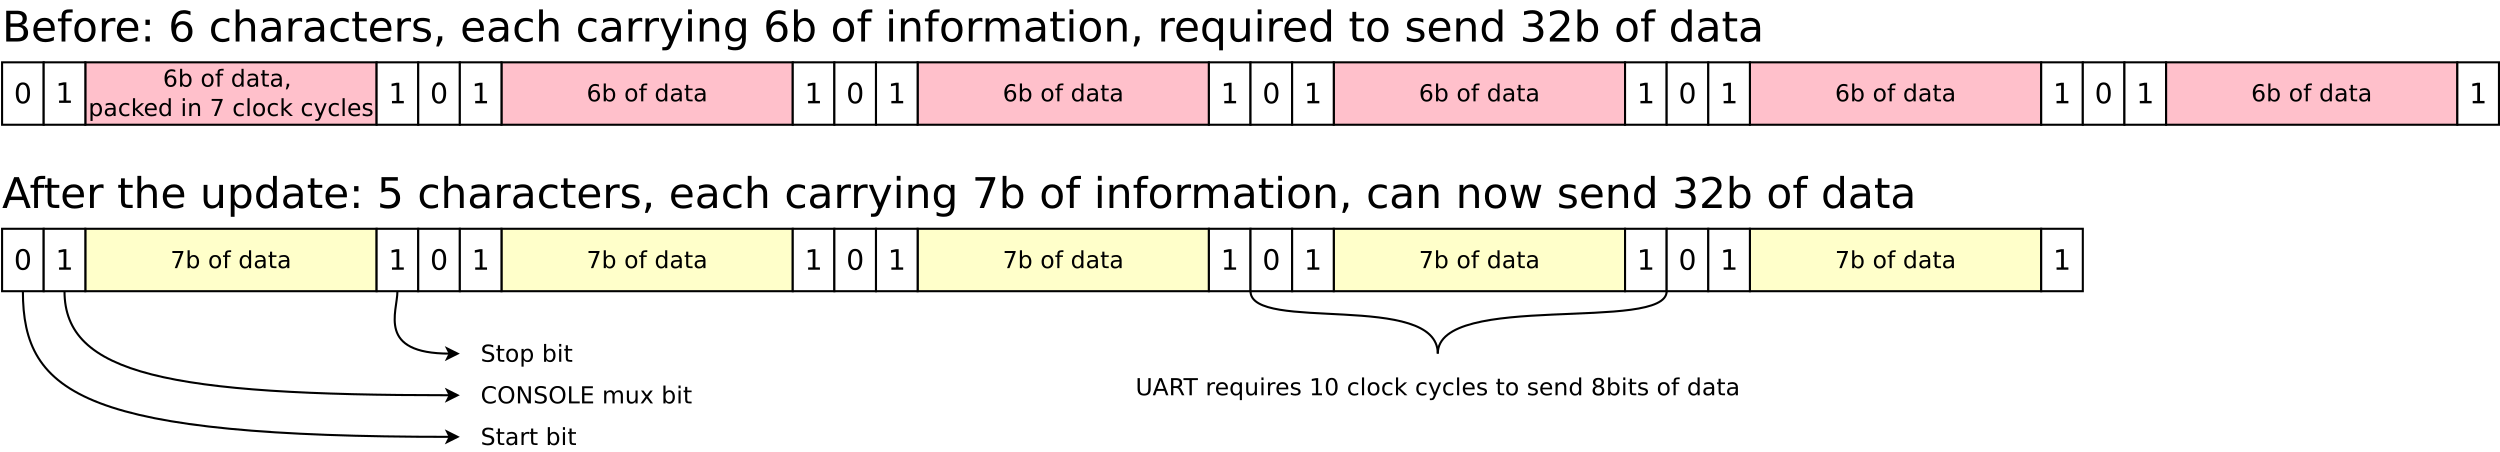 <?xml version="1.0" encoding="UTF-8"?>
<svg xmlns="http://www.w3.org/2000/svg" xmlns:xlink="http://www.w3.org/1999/xlink" width="2403pt" height="434pt" viewBox="0 0 2403 434" version="1.1">
<defs>
<g>
<symbol overflow="visible" id="glyph0-0">
<path style="stroke:none;" d="M 1.344 4.781 L 1.344 -19.109 L 14.891 -19.109 L 14.891 4.781 Z M 2.875 3.281 L 13.391 3.281 L 13.391 -17.578 L 2.875 -17.578 Z M 2.875 3.281 "/>
</symbol>
<symbol overflow="visible" id="glyph0-1">
<path style="stroke:none;" d="M 8.609 -17.984 C 7.234 -17.984 6.195 -17.305 5.5 -15.953 C 4.812 -14.609 4.469 -12.578 4.469 -9.859 C 4.469 -7.148 4.812 -5.117 5.5 -3.766 C 6.195 -2.41 7.234 -1.734 8.609 -1.734 C 9.992 -1.734 11.031 -2.41 11.719 -3.766 C 12.414 -5.117 12.766 -7.148 12.766 -9.859 C 12.766 -12.578 12.414 -14.609 11.719 -15.953 C 11.031 -17.305 9.992 -17.984 8.609 -17.984 Z M 8.609 -20.109 C 10.828 -20.109 12.52 -19.234 13.688 -17.484 C 14.852 -15.734 15.438 -13.191 15.438 -9.859 C 15.438 -6.535 14.852 -3.992 13.688 -2.234 C 12.52 -0.484 10.828 0.391 8.609 0.391 C 6.398 0.391 4.707 -0.484 3.531 -2.234 C 2.363 -3.992 1.781 -6.535 1.781 -9.859 C 1.781 -13.191 2.363 -15.734 3.531 -17.484 C 4.707 -19.234 6.398 -20.109 8.609 -20.109 Z M 8.609 -20.109 "/>
</symbol>
<symbol overflow="visible" id="glyph0-2">
<path style="stroke:none;" d="M 3.359 -2.25 L 7.719 -2.25 L 7.719 -17.312 L 2.984 -16.359 L 2.984 -18.797 L 7.703 -19.75 L 10.375 -19.75 L 10.375 -2.25 L 14.734 -2.25 L 14.734 0 L 3.359 0 Z M 3.359 -2.25 "/>
</symbol>
<symbol overflow="visible" id="glyph1-0">
<path style="stroke:none;" d="M 1.125 3.984 L 1.125 -15.922 L 12.406 -15.922 L 12.406 3.984 Z M 2.391 2.734 L 11.156 2.734 L 11.156 -14.656 L 2.391 -14.656 Z M 2.391 2.734 "/>
</symbol>
<symbol overflow="visible" id="glyph1-1">
<path style="stroke:none;" d="M 7.453 -9.125 C 6.453 -9.125 5.66 -8.781 5.078 -8.094 C 4.492 -7.406 4.203 -6.469 4.203 -5.281 C 4.203 -4.094 4.492 -3.156 5.078 -2.469 C 5.66 -1.781 6.453 -1.438 7.453 -1.438 C 8.453 -1.438 9.242 -1.781 9.828 -2.469 C 10.41 -3.156 10.703 -4.094 10.703 -5.281 C 10.703 -6.469 10.41 -7.406 9.828 -8.094 C 9.242 -8.781 8.453 -9.125 7.453 -9.125 Z M 11.875 -16.094 L 11.875 -14.062 C 11.312 -14.332 10.742 -14.535 10.172 -14.672 C 9.609 -14.816 9.047 -14.891 8.484 -14.891 C 7.016 -14.891 5.891 -14.391 5.109 -13.391 C 4.336 -12.398 3.898 -10.898 3.797 -8.891 C 4.223 -9.535 4.766 -10.023 5.422 -10.359 C 6.078 -10.703 6.797 -10.875 7.578 -10.875 C 9.234 -10.875 10.539 -10.375 11.5 -9.375 C 12.457 -8.375 12.938 -7.008 12.938 -5.281 C 12.938 -3.594 12.438 -2.238 11.438 -1.219 C 10.438 -0.195 9.109 0.312 7.453 0.312 C 5.547 0.312 4.086 -0.414 3.078 -1.875 C 2.078 -3.332 1.578 -5.445 1.578 -8.219 C 1.578 -10.812 2.191 -12.879 3.422 -14.422 C 4.66 -15.973 6.32 -16.75 8.406 -16.75 C 8.957 -16.75 9.52 -16.691 10.094 -16.578 C 10.664 -16.473 11.258 -16.312 11.875 -16.094 Z M 11.875 -16.094 "/>
</symbol>
<symbol overflow="visible" id="glyph1-2">
<path style="stroke:none;" d="M 10.984 -6.156 C 10.984 -7.656 10.676 -8.828 10.062 -9.672 C 9.457 -10.523 8.617 -10.953 7.547 -10.953 C 6.473 -10.953 5.629 -10.523 5.016 -9.672 C 4.398 -8.828 4.094 -7.656 4.094 -6.156 C 4.094 -4.664 4.398 -3.492 5.016 -2.641 C 5.629 -1.797 6.473 -1.375 7.547 -1.375 C 8.617 -1.375 9.457 -1.797 10.062 -2.641 C 10.676 -3.492 10.984 -4.664 10.984 -6.156 Z M 4.094 -10.469 C 4.52 -11.207 5.055 -11.754 5.703 -12.109 C 6.359 -12.461 7.133 -12.641 8.031 -12.641 C 9.531 -12.641 10.75 -12.047 11.688 -10.859 C 12.625 -9.672 13.094 -8.102 13.094 -6.156 C 13.094 -4.219 12.625 -2.656 11.688 -1.469 C 10.75 -0.281 9.531 0.312 8.031 0.312 C 7.133 0.312 6.359 0.133 5.703 -0.219 C 5.055 -0.57 4.52 -1.117 4.094 -1.859 L 4.094 0 L 2.047 0 L 2.047 -17.156 L 4.094 -17.156 Z M 4.094 -10.469 "/>
</symbol>
<symbol overflow="visible" id="glyph1-3">
<path style="stroke:none;" d=""/>
</symbol>
<symbol overflow="visible" id="glyph1-4">
<path style="stroke:none;" d="M 6.906 -10.922 C 5.82 -10.922 4.961 -10.492 4.328 -9.641 C 3.703 -8.797 3.391 -7.633 3.391 -6.156 C 3.391 -4.688 3.703 -3.523 4.328 -2.672 C 4.953 -1.828 5.812 -1.406 6.906 -1.406 C 7.988 -1.406 8.844 -1.828 9.469 -2.672 C 10.102 -3.523 10.422 -4.688 10.422 -6.156 C 10.422 -7.625 10.102 -8.785 9.469 -9.641 C 8.844 -10.492 7.988 -10.922 6.906 -10.922 Z M 6.906 -12.641 C 8.676 -12.641 10.062 -12.066 11.062 -10.922 C 12.07 -9.773 12.578 -8.188 12.578 -6.156 C 12.578 -4.133 12.07 -2.551 11.062 -1.406 C 10.062 -0.258 8.676 0.312 6.906 0.312 C 5.133 0.312 3.75 -0.258 2.75 -1.406 C 1.75 -2.551 1.25 -4.133 1.25 -6.156 C 1.25 -8.188 1.75 -9.773 2.75 -10.922 C 3.75 -12.066 5.133 -12.641 6.906 -12.641 Z M 6.906 -12.641 "/>
</symbol>
<symbol overflow="visible" id="glyph1-5">
<path style="stroke:none;" d="M 8.375 -17.156 L 8.375 -15.469 L 6.438 -15.469 C 5.707 -15.469 5.203 -15.316 4.922 -15.016 C 4.641 -14.723 4.5 -14.195 4.5 -13.438 L 4.5 -12.344 L 7.844 -12.344 L 7.844 -10.766 L 4.5 -10.766 L 4.5 0 L 2.453 0 L 2.453 -10.766 L 0.516 -10.766 L 0.516 -12.344 L 2.453 -12.344 L 2.453 -13.203 C 2.453 -14.578 2.77 -15.578 3.406 -16.203 C 4.051 -16.836 5.066 -17.156 6.453 -17.156 Z M 8.375 -17.156 "/>
</symbol>
<symbol overflow="visible" id="glyph1-6">
<path style="stroke:none;" d="M 10.25 -10.469 L 10.25 -17.156 L 12.281 -17.156 L 12.281 0 L 10.25 0 L 10.25 -1.859 C 9.82 -1.117 9.281 -0.57 8.625 -0.219 C 7.977 0.133 7.203 0.312 6.297 0.312 C 4.805 0.312 3.594 -0.281 2.656 -1.469 C 1.719 -2.656 1.25 -4.219 1.25 -6.156 C 1.25 -8.102 1.719 -9.672 2.656 -10.859 C 3.594 -12.047 4.805 -12.641 6.297 -12.641 C 7.203 -12.641 7.977 -12.461 8.625 -12.109 C 9.281 -11.754 9.82 -11.207 10.25 -10.469 Z M 3.344 -6.156 C 3.344 -4.664 3.648 -3.492 4.266 -2.641 C 4.879 -1.797 5.723 -1.375 6.797 -1.375 C 7.867 -1.375 8.711 -1.797 9.328 -2.641 C 9.941 -3.492 10.25 -4.664 10.25 -6.156 C 10.25 -7.656 9.941 -8.828 9.328 -9.672 C 8.711 -10.523 7.867 -10.953 6.797 -10.953 C 5.723 -10.953 4.879 -10.523 4.266 -9.672 C 3.648 -8.828 3.344 -7.656 3.344 -6.156 Z M 3.344 -6.156 "/>
</symbol>
<symbol overflow="visible" id="glyph1-7">
<path style="stroke:none;" d="M 7.734 -6.203 C 6.098 -6.203 4.961 -6.016 4.328 -5.641 C 3.703 -5.266 3.391 -4.625 3.391 -3.719 C 3.391 -3 3.625 -2.426 4.094 -2 C 4.57 -1.582 5.219 -1.375 6.031 -1.375 C 7.156 -1.375 8.055 -1.77 8.734 -2.562 C 9.41 -3.363 9.75 -4.426 9.75 -5.75 L 9.75 -6.203 Z M 11.781 -7.047 L 11.781 0 L 9.75 0 L 9.75 -1.875 C 9.289 -1.125 8.711 -0.57 8.016 -0.219 C 7.328 0.133 6.484 0.312 5.484 0.312 C 4.223 0.312 3.219 -0.039 2.469 -0.75 C 1.727 -1.457 1.359 -2.406 1.359 -3.594 C 1.359 -4.977 1.82 -6.023 2.75 -6.734 C 3.676 -7.441 5.062 -7.797 6.906 -7.797 L 9.75 -7.797 L 9.75 -8 C 9.75 -8.926 9.441 -9.645 8.828 -10.156 C 8.223 -10.664 7.363 -10.922 6.25 -10.922 C 5.539 -10.922 4.852 -10.836 4.188 -10.672 C 3.52 -10.504 2.879 -10.25 2.266 -9.906 L 2.266 -11.781 C 3.004 -12.07 3.723 -12.285 4.422 -12.422 C 5.117 -12.566 5.797 -12.641 6.453 -12.641 C 8.242 -12.641 9.578 -12.176 10.453 -11.25 C 11.336 -10.32 11.781 -8.922 11.781 -7.047 Z M 11.781 -7.047 "/>
</symbol>
<symbol overflow="visible" id="glyph1-8">
<path style="stroke:none;" d="M 4.141 -15.859 L 4.141 -12.344 L 8.312 -12.344 L 8.312 -10.766 L 4.141 -10.766 L 4.141 -4.062 C 4.141 -3.062 4.273 -2.414 4.547 -2.125 C 4.828 -1.844 5.391 -1.703 6.234 -1.703 L 8.312 -1.703 L 8.312 0 L 6.234 0 C 4.66 0 3.578 -0.289 2.984 -0.875 C 2.391 -1.457 2.094 -2.52 2.094 -4.062 L 2.094 -10.766 L 0.609 -10.766 L 0.609 -12.344 L 2.094 -12.344 L 2.094 -15.859 Z M 4.141 -15.859 "/>
</symbol>
<symbol overflow="visible" id="glyph1-9">
<path style="stroke:none;" d="M 2.641 -2.797 L 4.969 -2.797 L 4.969 -0.906 L 3.156 2.625 L 1.734 2.625 L 2.641 -0.906 Z M 2.641 -2.797 "/>
</symbol>
<symbol overflow="visible" id="glyph1-10">
<path style="stroke:none;" d="M 4.094 -1.859 L 4.094 4.703 L 2.047 4.703 L 2.047 -12.344 L 4.094 -12.344 L 4.094 -10.469 C 4.52 -11.207 5.055 -11.754 5.703 -12.109 C 6.359 -12.461 7.133 -12.641 8.031 -12.641 C 9.531 -12.641 10.75 -12.047 11.688 -10.859 C 12.625 -9.672 13.094 -8.102 13.094 -6.156 C 13.094 -4.219 12.625 -2.656 11.688 -1.469 C 10.75 -0.281 9.531 0.312 8.031 0.312 C 7.133 0.312 6.359 0.133 5.703 -0.219 C 5.055 -0.57 4.52 -1.117 4.094 -1.859 Z M 10.984 -6.156 C 10.984 -7.656 10.676 -8.828 10.062 -9.672 C 9.457 -10.523 8.617 -10.953 7.547 -10.953 C 6.473 -10.953 5.629 -10.523 5.016 -9.672 C 4.398 -8.828 4.094 -7.656 4.094 -6.156 C 4.094 -4.664 4.398 -3.492 5.016 -2.641 C 5.629 -1.797 6.473 -1.375 7.547 -1.375 C 8.617 -1.375 9.457 -1.797 10.062 -2.641 C 10.676 -3.492 10.984 -4.664 10.984 -6.156 Z M 10.984 -6.156 "/>
</symbol>
<symbol overflow="visible" id="glyph1-11">
<path style="stroke:none;" d="M 11.016 -11.875 L 11.016 -9.984 C 10.441 -10.297 9.863 -10.531 9.281 -10.688 C 8.707 -10.844 8.129 -10.922 7.547 -10.922 C 6.223 -10.922 5.195 -10.504 4.469 -9.672 C 3.75 -8.836 3.391 -7.664 3.391 -6.156 C 3.391 -4.656 3.75 -3.488 4.469 -2.656 C 5.195 -1.82 6.223 -1.406 7.547 -1.406 C 8.129 -1.406 8.707 -1.484 9.281 -1.641 C 9.863 -1.797 10.441 -2.031 11.016 -2.344 L 11.016 -0.469 C 10.453 -0.207 9.863 -0.016 9.25 0.109 C 8.645 0.242 8 0.312 7.312 0.312 C 5.457 0.312 3.984 -0.27 2.891 -1.438 C 1.797 -2.602 1.25 -4.176 1.25 -6.156 C 1.25 -8.176 1.801 -9.758 2.906 -10.906 C 4.008 -12.062 5.523 -12.641 7.453 -12.641 C 8.078 -12.641 8.688 -12.578 9.281 -12.453 C 9.875 -12.328 10.453 -12.133 11.016 -11.875 Z M 11.016 -11.875 "/>
</symbol>
<symbol overflow="visible" id="glyph1-12">
<path style="stroke:none;" d="M 2.047 -17.156 L 4.094 -17.156 L 4.094 -7.016 L 10.141 -12.344 L 12.734 -12.344 L 6.188 -6.578 L 13.016 0 L 10.359 0 L 4.094 -6.031 L 4.094 0 L 2.047 0 Z M 2.047 -17.156 "/>
</symbol>
<symbol overflow="visible" id="glyph1-13">
<path style="stroke:none;" d="M 12.688 -6.688 L 12.688 -5.688 L 3.359 -5.688 C 3.453 -4.289 3.875 -3.227 4.625 -2.5 C 5.375 -1.77 6.422 -1.406 7.766 -1.406 C 8.547 -1.406 9.301 -1.5 10.031 -1.688 C 10.77 -1.875 11.5 -2.16 12.219 -2.547 L 12.219 -0.625 C 11.488 -0.32 10.738 -0.094 9.969 0.062 C 9.207 0.227 8.438 0.312 7.656 0.312 C 5.688 0.312 4.125 -0.258 2.969 -1.406 C 1.82 -2.551 1.25 -4.098 1.25 -6.047 C 1.25 -8.066 1.789 -9.672 2.875 -10.859 C 3.969 -12.047 5.441 -12.641 7.297 -12.641 C 8.961 -12.641 10.273 -12.102 11.234 -11.031 C 12.203 -9.969 12.688 -8.52 12.688 -6.688 Z M 10.656 -7.281 C 10.645 -8.383 10.332 -9.266 9.719 -9.922 C 9.113 -10.586 8.312 -10.922 7.312 -10.922 C 6.188 -10.922 5.281 -10.598 4.594 -9.953 C 3.914 -9.316 3.523 -8.422 3.422 -7.266 Z M 10.656 -7.281 "/>
</symbol>
<symbol overflow="visible" id="glyph1-14">
<path style="stroke:none;" d="M 2.125 -12.344 L 4.156 -12.344 L 4.156 0 L 2.125 0 Z M 2.125 -17.156 L 4.156 -17.156 L 4.156 -14.578 L 2.125 -14.578 Z M 2.125 -17.156 "/>
</symbol>
<symbol overflow="visible" id="glyph1-15">
<path style="stroke:none;" d="M 12.391 -7.453 L 12.391 0 L 10.359 0 L 10.359 -7.391 C 10.359 -8.555 10.129 -9.426 9.672 -10 C 9.223 -10.582 8.539 -10.875 7.625 -10.875 C 6.531 -10.875 5.664 -10.523 5.031 -9.828 C 4.406 -9.129 4.094 -8.18 4.094 -6.984 L 4.094 0 L 2.047 0 L 2.047 -12.344 L 4.094 -12.344 L 4.094 -10.422 C 4.57 -11.172 5.141 -11.727 5.797 -12.094 C 6.461 -12.457 7.223 -12.641 8.078 -12.641 C 9.492 -12.641 10.566 -12.203 11.297 -11.328 C 12.023 -10.453 12.391 -9.16 12.391 -7.453 Z M 12.391 -7.453 "/>
</symbol>
<symbol overflow="visible" id="glyph1-16">
<path style="stroke:none;" d="M 1.859 -16.453 L 12.438 -16.453 L 12.438 -15.516 L 6.453 0 L 4.141 0 L 9.75 -14.578 L 1.859 -14.578 Z M 1.859 -16.453 "/>
</symbol>
<symbol overflow="visible" id="glyph1-17">
<path style="stroke:none;" d="M 2.125 -17.156 L 4.156 -17.156 L 4.156 0 L 2.125 0 Z M 2.125 -17.156 "/>
</symbol>
<symbol overflow="visible" id="glyph1-18">
<path style="stroke:none;" d="M 7.266 1.141 C 6.691 2.609 6.133 3.566 5.594 4.016 C 5.051 4.473 4.32 4.703 3.406 4.703 L 1.781 4.703 L 1.781 3 L 2.984 3 C 3.535 3 3.961 2.863 4.266 2.594 C 4.578 2.332 4.922 1.711 5.297 0.734 L 5.672 -0.203 L 0.672 -12.344 L 2.828 -12.344 L 6.688 -2.688 L 10.547 -12.344 L 12.688 -12.344 Z M 7.266 1.141 "/>
</symbol>
<symbol overflow="visible" id="glyph1-19">
<path style="stroke:none;" d="M 10 -11.984 L 10 -10.062 C 9.426 -10.352 8.828 -10.57 8.203 -10.719 C 7.586 -10.875 6.953 -10.953 6.297 -10.953 C 5.285 -10.953 4.531 -10.797 4.031 -10.484 C 3.531 -10.172 3.281 -9.707 3.281 -9.094 C 3.281 -8.625 3.457 -8.254 3.812 -7.984 C 4.176 -7.711 4.898 -7.457 5.984 -7.219 L 6.688 -7.062 C 8.125 -6.758 9.145 -6.328 9.75 -5.766 C 10.352 -5.203 10.656 -4.414 10.656 -3.406 C 10.656 -2.258 10.203 -1.352 9.297 -0.688 C 8.391 -0.02 7.145 0.312 5.562 0.312 C 4.895 0.312 4.203 0.25 3.484 0.125 C 2.773 0 2.02 -0.191 1.219 -0.453 L 1.219 -2.547 C 1.969 -2.16 2.707 -1.867 3.438 -1.672 C 4.164 -1.473 4.883 -1.375 5.594 -1.375 C 6.551 -1.375 7.285 -1.535 7.797 -1.859 C 8.316 -2.191 8.578 -2.656 8.578 -3.25 C 8.578 -3.801 8.391 -4.223 8.016 -4.516 C 7.648 -4.816 6.836 -5.102 5.578 -5.375 L 4.875 -5.531 C 3.613 -5.801 2.703 -6.207 2.141 -6.75 C 1.586 -7.301 1.312 -8.051 1.312 -9 C 1.312 -10.164 1.723 -11.062 2.547 -11.688 C 3.367 -12.32 4.535 -12.641 6.047 -12.641 C 6.797 -12.641 7.5 -12.582 8.156 -12.469 C 8.82 -12.363 9.438 -12.203 10 -11.984 Z M 10 -11.984 "/>
</symbol>
<symbol overflow="visible" id="glyph1-20">
<path style="stroke:none;" d="M 12.078 -15.922 L 12.078 -13.75 C 11.234 -14.156 10.438 -14.457 9.688 -14.656 C 8.938 -14.852 8.211 -14.953 7.516 -14.953 C 6.305 -14.953 5.367 -14.711 4.703 -14.234 C 4.047 -13.766 3.719 -13.098 3.719 -12.234 C 3.719 -11.504 3.938 -10.953 4.375 -10.578 C 4.812 -10.211 5.645 -9.914 6.875 -9.688 L 8.219 -9.422 C 9.875 -9.098 11.098 -8.535 11.891 -7.734 C 12.68 -6.941 13.078 -5.879 13.078 -4.547 C 13.078 -2.953 12.539 -1.742 11.469 -0.922 C 10.395 -0.098 8.828 0.312 6.766 0.312 C 5.984 0.312 5.156 0.223 4.281 0.047 C 3.406 -0.117 2.492 -0.379 1.547 -0.734 L 1.547 -3.016 C 2.453 -2.516 3.336 -2.133 4.203 -1.875 C 5.078 -1.613 5.93 -1.484 6.766 -1.484 C 8.035 -1.484 9.016 -1.734 9.703 -2.234 C 10.398 -2.734 10.75 -3.445 10.75 -4.375 C 10.75 -5.188 10.5 -5.816 10 -6.266 C 9.508 -6.723 8.695 -7.066 7.562 -7.297 L 6.203 -7.562 C 4.547 -7.895 3.344 -8.41 2.594 -9.109 C 1.852 -9.816 1.484 -10.801 1.484 -12.062 C 1.484 -13.52 1.992 -14.664 3.016 -15.5 C 4.047 -16.332 5.461 -16.75 7.266 -16.75 C 8.035 -16.75 8.82 -16.68 9.625 -16.547 C 10.426 -16.41 11.242 -16.203 12.078 -15.922 Z M 12.078 -15.922 "/>
</symbol>
<symbol overflow="visible" id="glyph1-21">
<path style="stroke:none;" d="M 14.547 -15.188 L 14.547 -12.844 C 13.797 -13.539 12.992 -14.062 12.141 -14.406 C 11.297 -14.75 10.395 -14.922 9.438 -14.922 C 7.551 -14.922 6.109 -14.344 5.109 -13.188 C 4.109 -12.039 3.609 -10.383 3.609 -8.219 C 3.609 -6.051 4.109 -4.391 5.109 -3.234 C 6.109 -2.086 7.551 -1.516 9.438 -1.516 C 10.395 -1.516 11.297 -1.688 12.141 -2.031 C 12.992 -2.375 13.797 -2.895 14.547 -3.594 L 14.547 -1.266 C 13.766 -0.734 12.938 -0.336 12.062 -0.078 C 11.195 0.18 10.273 0.312 9.297 0.312 C 6.805 0.312 4.844 -0.445 3.406 -1.969 C 1.977 -3.488 1.266 -5.57 1.266 -8.219 C 1.266 -10.863 1.977 -12.945 3.406 -14.469 C 4.844 -15.988 6.805 -16.75 9.297 -16.75 C 10.285 -16.75 11.211 -16.617 12.078 -16.359 C 12.953 -16.098 13.773 -15.707 14.547 -15.188 Z M 14.547 -15.188 "/>
</symbol>
<symbol overflow="visible" id="glyph1-22">
<path style="stroke:none;" d="M 8.891 -14.953 C 7.273 -14.953 5.988 -14.348 5.031 -13.141 C 4.082 -11.93 3.609 -10.289 3.609 -8.219 C 3.609 -6.145 4.082 -4.504 5.031 -3.297 C 5.988 -2.086 7.273 -1.484 8.891 -1.484 C 10.516 -1.484 11.797 -2.086 12.734 -3.297 C 13.68 -4.504 14.156 -6.145 14.156 -8.219 C 14.156 -10.289 13.68 -11.93 12.734 -13.141 C 11.797 -14.348 10.516 -14.953 8.891 -14.953 Z M 8.891 -16.75 C 11.203 -16.75 13.047 -15.973 14.422 -14.422 C 15.805 -12.879 16.5 -10.812 16.5 -8.219 C 16.5 -5.625 15.805 -3.551 14.422 -2 C 13.047 -0.457 11.203 0.312 8.891 0.312 C 6.578 0.312 4.727 -0.457 3.344 -2 C 1.957 -3.539 1.266 -5.613 1.266 -8.219 C 1.266 -10.812 1.957 -12.879 3.344 -14.422 C 4.727 -15.973 6.578 -16.75 8.891 -16.75 Z M 8.891 -16.75 "/>
</symbol>
<symbol overflow="visible" id="glyph1-23">
<path style="stroke:none;" d="M 2.219 -16.453 L 5.219 -16.453 L 12.516 -2.688 L 12.516 -16.453 L 14.672 -16.453 L 14.672 0 L 11.672 0 L 4.375 -13.766 L 4.375 0 L 2.219 0 Z M 2.219 -16.453 "/>
</symbol>
<symbol overflow="visible" id="glyph1-24">
<path style="stroke:none;" d="M 2.219 -16.453 L 4.438 -16.453 L 4.438 -1.875 L 12.453 -1.875 L 12.453 0 L 2.219 0 Z M 2.219 -16.453 "/>
</symbol>
<symbol overflow="visible" id="glyph1-25">
<path style="stroke:none;" d="M 2.219 -16.453 L 12.625 -16.453 L 12.625 -14.578 L 4.438 -14.578 L 4.438 -9.719 L 12.281 -9.719 L 12.281 -7.844 L 4.438 -7.844 L 4.438 -1.875 L 12.828 -1.875 L 12.828 0 L 2.219 0 Z M 2.219 -16.453 "/>
</symbol>
<symbol overflow="visible" id="glyph1-26">
<path style="stroke:none;" d="M 11.734 -9.984 C 12.242 -10.891 12.852 -11.555 13.562 -11.984 C 14.27 -12.422 15.098 -12.641 16.047 -12.641 C 17.336 -12.641 18.332 -12.188 19.031 -11.281 C 19.727 -10.383 20.078 -9.109 20.078 -7.453 L 20.078 0 L 18.031 0 L 18.031 -7.391 C 18.031 -8.566 17.82 -9.441 17.406 -10.016 C 16.988 -10.586 16.348 -10.875 15.484 -10.875 C 14.43 -10.875 13.598 -10.523 12.984 -9.828 C 12.379 -9.129 12.078 -8.18 12.078 -6.984 L 12.078 0 L 10.047 0 L 10.047 -7.391 C 10.047 -8.578 9.832 -9.453 9.406 -10.016 C 8.988 -10.586 8.344 -10.875 7.469 -10.875 C 6.438 -10.875 5.613 -10.523 5 -9.828 C 4.395 -9.129 4.094 -8.18 4.094 -6.984 L 4.094 0 L 2.047 0 L 2.047 -12.344 L 4.094 -12.344 L 4.094 -10.422 C 4.551 -11.18 5.102 -11.738 5.75 -12.094 C 6.395 -12.457 7.164 -12.641 8.062 -12.641 C 8.957 -12.641 9.719 -12.41 10.344 -11.953 C 10.977 -11.504 11.441 -10.848 11.734 -9.984 Z M 11.734 -9.984 "/>
</symbol>
<symbol overflow="visible" id="glyph1-27">
<path style="stroke:none;" d="M 1.922 -4.875 L 1.922 -12.344 L 3.953 -12.344 L 3.953 -4.953 C 3.953 -3.785 4.176 -2.906 4.625 -2.312 C 5.082 -1.727 5.77 -1.438 6.688 -1.438 C 7.781 -1.438 8.645 -1.785 9.281 -2.484 C 9.914 -3.18 10.234 -4.133 10.234 -5.344 L 10.234 -12.344 L 12.266 -12.344 L 12.266 0 L 10.234 0 L 10.234 -1.891 C 9.734 -1.141 9.16 -0.582 8.516 -0.219 C 7.867 0.133 7.113 0.312 6.25 0.312 C 4.832 0.312 3.754 -0.125 3.016 -1 C 2.285 -1.883 1.922 -3.176 1.922 -4.875 Z M 7.016 -12.641 Z M 7.016 -12.641 "/>
</symbol>
<symbol overflow="visible" id="glyph1-28">
<path style="stroke:none;" d="M 12.391 -12.344 L 7.922 -6.344 L 12.625 0 L 10.234 0 L 6.641 -4.844 L 3.047 0 L 0.656 0 L 5.453 -6.453 L 1.062 -12.344 L 3.453 -12.344 L 6.719 -7.953 L 10 -12.344 Z M 12.391 -12.344 "/>
</symbol>
<symbol overflow="visible" id="glyph1-29">
<path style="stroke:none;" d="M 9.281 -10.453 C 9.051 -10.586 8.801 -10.688 8.531 -10.75 C 8.27 -10.812 7.977 -10.844 7.656 -10.844 C 6.508 -10.844 5.629 -10.469 5.016 -9.719 C 4.398 -8.969 4.094 -7.895 4.094 -6.5 L 4.094 0 L 2.047 0 L 2.047 -12.344 L 4.094 -12.344 L 4.094 -10.422 C 4.52 -11.172 5.07 -11.727 5.75 -12.094 C 6.438 -12.457 7.27 -12.641 8.25 -12.641 C 8.383 -12.641 8.535 -12.629 8.703 -12.609 C 8.879 -12.598 9.066 -12.57 9.266 -12.531 Z M 9.281 -10.453 "/>
</symbol>
<symbol overflow="visible" id="glyph1-30">
<path style="stroke:none;" d="M 1.969 -16.453 L 4.203 -16.453 L 4.203 -6.453 C 4.203 -4.691 4.52 -3.422 5.156 -2.641 C 5.801 -1.867 6.836 -1.484 8.266 -1.484 C 9.691 -1.484 10.723 -1.867 11.359 -2.641 C 12.004 -3.422 12.328 -4.691 12.328 -6.453 L 12.328 -16.453 L 14.562 -16.453 L 14.562 -6.188 C 14.562 -4.039 14.031 -2.422 12.969 -1.328 C 11.906 -0.234 10.336 0.312 8.266 0.312 C 6.18 0.312 4.609 -0.234 3.547 -1.328 C 2.492 -2.422 1.969 -4.039 1.969 -6.188 Z M 1.969 -16.453 "/>
</symbol>
<symbol overflow="visible" id="glyph1-31">
<path style="stroke:none;" d="M 7.719 -14.266 L 4.703 -6.078 L 10.75 -6.078 Z M 6.453 -16.453 L 8.984 -16.453 L 15.266 0 L 12.938 0 L 11.438 -4.219 L 4.031 -4.219 L 2.531 0 L 0.172 0 Z M 6.453 -16.453 "/>
</symbol>
<symbol overflow="visible" id="glyph1-32">
<path style="stroke:none;" d="M 10.016 -7.719 C 10.492 -7.551 10.957 -7.203 11.406 -6.672 C 11.863 -6.148 12.32 -5.426 12.781 -4.5 L 15.031 0 L 12.641 0 L 10.547 -4.219 C 9.992 -5.32 9.461 -6.051 8.953 -6.406 C 8.441 -6.77 7.75 -6.953 6.875 -6.953 L 4.438 -6.953 L 4.438 0 L 2.219 0 L 2.219 -16.453 L 7.25 -16.453 C 9.125 -16.453 10.523 -16.055 11.453 -15.266 C 12.379 -14.484 12.844 -13.301 12.844 -11.719 C 12.844 -10.688 12.602 -9.828 12.125 -9.141 C 11.645 -8.453 10.941 -7.977 10.016 -7.719 Z M 4.438 -14.625 L 4.438 -8.781 L 7.25 -8.781 C 8.32 -8.781 9.129 -9.031 9.672 -9.531 C 10.223 -10.031 10.5 -10.758 10.5 -11.719 C 10.5 -12.676 10.223 -13.398 9.672 -13.891 C 9.129 -14.379 8.32 -14.625 7.25 -14.625 Z M 4.438 -14.625 "/>
</symbol>
<symbol overflow="visible" id="glyph1-33">
<path style="stroke:none;" d="M -0.062 -16.453 L 13.859 -16.453 L 13.859 -14.578 L 8.016 -14.578 L 8.016 0 L 5.781 0 L 5.781 -14.578 L -0.062 -14.578 Z M -0.062 -16.453 "/>
</symbol>
<symbol overflow="visible" id="glyph1-34">
<path style="stroke:none;" d="M 3.344 -6.156 C 3.344 -4.664 3.648 -3.492 4.266 -2.641 C 4.879 -1.797 5.723 -1.375 6.797 -1.375 C 7.867 -1.375 8.711 -1.797 9.328 -2.641 C 9.941 -3.492 10.25 -4.664 10.25 -6.156 C 10.25 -7.656 9.941 -8.828 9.328 -9.672 C 8.711 -10.523 7.867 -10.953 6.797 -10.953 C 5.723 -10.953 4.879 -10.523 4.266 -9.672 C 3.648 -8.828 3.344 -7.656 3.344 -6.156 Z M 10.25 -1.859 C 9.82 -1.117 9.281 -0.57 8.625 -0.219 C 7.977 0.133 7.203 0.312 6.297 0.312 C 4.805 0.312 3.594 -0.281 2.656 -1.469 C 1.719 -2.656 1.25 -4.219 1.25 -6.156 C 1.25 -8.102 1.719 -9.672 2.656 -10.859 C 3.594 -12.047 4.805 -12.641 6.297 -12.641 C 7.203 -12.641 7.977 -12.461 8.625 -12.109 C 9.281 -11.754 9.82 -11.207 10.25 -10.469 L 10.25 -12.344 L 12.281 -12.344 L 12.281 4.703 L 10.25 4.703 Z M 10.25 -1.859 "/>
</symbol>
<symbol overflow="visible" id="glyph1-35">
<path style="stroke:none;" d="M 2.797 -1.875 L 6.438 -1.875 L 6.438 -14.438 L 2.484 -13.641 L 2.484 -15.672 L 6.422 -16.453 L 8.641 -16.453 L 8.641 -1.875 L 12.281 -1.875 L 12.281 0 L 2.797 0 Z M 2.797 -1.875 "/>
</symbol>
<symbol overflow="visible" id="glyph1-36">
<path style="stroke:none;" d="M 7.172 -15 C 6.023 -15 5.16 -14.43 4.578 -13.297 C 4.004 -12.172 3.719 -10.477 3.719 -8.219 C 3.719 -5.957 4.004 -4.258 4.578 -3.125 C 5.16 -2 6.023 -1.438 7.172 -1.438 C 8.328 -1.438 9.191 -2 9.766 -3.125 C 10.348 -4.258 10.641 -5.957 10.641 -8.219 C 10.641 -10.477 10.348 -12.172 9.766 -13.297 C 9.191 -14.43 8.328 -15 7.172 -15 Z M 7.172 -16.75 C 9.016 -16.75 10.422 -16.02 11.391 -14.562 C 12.367 -13.102 12.859 -10.988 12.859 -8.219 C 12.859 -5.445 12.367 -3.332 11.391 -1.875 C 10.422 -0.414 9.016 0.312 7.172 0.312 C 5.328 0.312 3.914 -0.414 2.938 -1.875 C 1.969 -3.332 1.484 -5.445 1.484 -8.219 C 1.484 -10.988 1.969 -13.102 2.938 -14.562 C 3.914 -16.02 5.328 -16.75 7.172 -16.75 Z M 7.172 -16.75 "/>
</symbol>
<symbol overflow="visible" id="glyph1-37">
<path style="stroke:none;" d="M 7.172 -7.812 C 6.117 -7.812 5.285 -7.531 4.672 -6.969 C 4.066 -6.406 3.766 -5.625 3.766 -4.625 C 3.766 -3.633 4.066 -2.852 4.672 -2.281 C 5.285 -1.719 6.117 -1.438 7.172 -1.438 C 8.234 -1.438 9.066 -1.723 9.672 -2.297 C 10.285 -2.867 10.594 -3.645 10.594 -4.625 C 10.594 -5.625 10.289 -6.406 9.688 -6.969 C 9.082 -7.531 8.242 -7.812 7.172 -7.812 Z M 4.953 -8.766 C 3.992 -9.004 3.25 -9.445 2.719 -10.094 C 2.188 -10.75 1.922 -11.547 1.922 -12.484 C 1.922 -13.805 2.391 -14.848 3.328 -15.609 C 4.266 -16.367 5.547 -16.75 7.172 -16.75 C 8.816 -16.75 10.102 -16.367 11.031 -15.609 C 11.969 -14.848 12.438 -13.805 12.438 -12.484 C 12.438 -11.547 12.172 -10.75 11.641 -10.094 C 11.109 -9.445 10.367 -9.004 9.422 -8.766 C 10.492 -8.516 11.328 -8.023 11.922 -7.297 C 12.523 -6.566 12.828 -5.676 12.828 -4.625 C 12.828 -3.031 12.336 -1.805 11.359 -0.953 C 10.391 -0.109 8.992 0.312 7.172 0.312 C 5.359 0.312 3.961 -0.109 2.984 -0.953 C 2.016 -1.805 1.531 -3.031 1.531 -4.625 C 1.531 -5.676 1.832 -6.566 2.438 -7.297 C 3.039 -8.023 3.879 -8.516 4.953 -8.766 Z M 4.141 -12.281 C 4.141 -11.426 4.406 -10.758 4.938 -10.281 C 5.469 -9.801 6.211 -9.562 7.172 -9.562 C 8.129 -9.562 8.879 -9.801 9.422 -10.281 C 9.961 -10.758 10.234 -11.426 10.234 -12.281 C 10.234 -13.133 9.961 -13.801 9.422 -14.281 C 8.879 -14.758 8.129 -15 7.172 -15 C 6.211 -15 5.469 -14.758 4.938 -14.281 C 4.406 -13.801 4.141 -13.133 4.141 -12.281 Z M 4.141 -12.281 "/>
</symbol>
<symbol overflow="visible" id="glyph2-0">
<path style="stroke:none;" d="M 2.031 7.188 L 2.031 -28.656 L 22.344 -28.656 L 22.344 7.188 Z M 4.312 4.922 L 20.078 4.922 L 20.078 -26.375 L 4.312 -26.375 Z M 4.312 4.922 "/>
</symbol>
<symbol overflow="visible" id="glyph2-1">
<path style="stroke:none;" d="M 8 -14.156 L 8 -3.297 L 14.422 -3.297 C 16.578 -3.297 18.176 -3.738 19.219 -4.625 C 20.258 -5.52 20.781 -6.891 20.781 -8.734 C 20.781 -10.586 20.258 -11.953 19.219 -12.828 C 18.176 -13.711 16.578 -14.156 14.422 -14.156 Z M 8 -26.328 L 8 -17.406 L 13.938 -17.406 C 15.895 -17.406 17.352 -17.77 18.312 -18.5 C 19.27 -19.238 19.75 -20.363 19.75 -21.875 C 19.75 -23.363 19.27 -24.477 18.312 -25.219 C 17.352 -25.957 15.895 -26.328 13.938 -26.328 Z M 3.984 -29.625 L 14.234 -29.625 C 17.285 -29.625 19.633 -28.988 21.281 -27.719 C 22.938 -26.445 23.766 -24.645 23.766 -22.312 C 23.766 -20.5 23.344 -19.055 22.5 -17.984 C 21.656 -16.91 20.41 -16.238 18.766 -15.969 C 20.742 -15.551 22.273 -14.672 23.359 -13.328 C 24.453 -11.984 25 -10.305 25 -8.297 C 25 -5.648 24.098 -3.602 22.297 -2.156 C 20.504 -0.719 17.945 0 14.625 0 L 3.984 0 Z M 3.984 -29.625 "/>
</symbol>
<symbol overflow="visible" id="glyph2-2">
<path style="stroke:none;" d="M 22.844 -12.031 L 22.844 -10.234 L 6.047 -10.234 C 6.211 -7.723 6.973 -5.805 8.328 -4.484 C 9.68 -3.172 11.566 -2.516 13.984 -2.516 C 15.391 -2.516 16.75 -2.688 18.062 -3.031 C 19.383 -3.375 20.691 -3.891 21.984 -4.578 L 21.984 -1.125 C 20.672 -0.57 19.328 -0.148 17.953 0.141 C 16.578 0.43 15.18 0.578 13.766 0.578 C 10.223 0.578 7.414 -0.453 5.344 -2.516 C 3.281 -4.578 2.25 -7.367 2.25 -10.891 C 2.25 -14.523 3.227 -17.41 5.188 -19.547 C 7.156 -21.691 9.805 -22.766 13.141 -22.766 C 16.129 -22.766 18.492 -21.801 20.234 -19.875 C 21.973 -17.945 22.844 -15.332 22.844 -12.031 Z M 19.188 -13.094 C 19.164 -15.094 18.609 -16.688 17.516 -17.875 C 16.422 -19.07 14.973 -19.672 13.172 -19.672 C 11.141 -19.672 9.508 -19.094 8.281 -17.938 C 7.062 -16.789 6.359 -15.172 6.172 -13.078 Z M 19.188 -13.094 "/>
</symbol>
<symbol overflow="visible" id="glyph2-3">
<path style="stroke:none;" d="M 15.078 -30.875 L 15.078 -27.844 L 11.594 -27.844 C 10.281 -27.844 9.367 -27.578 8.859 -27.047 C 8.348 -26.516 8.094 -25.562 8.094 -24.188 L 8.094 -22.219 L 14.109 -22.219 L 14.109 -19.391 L 8.094 -19.391 L 8.094 0 L 4.422 0 L 4.422 -19.391 L 0.938 -19.391 L 0.938 -22.219 L 4.422 -22.219 L 4.422 -23.766 C 4.422 -26.242 4.992 -28.047 6.141 -29.172 C 7.297 -30.305 9.125 -30.875 11.625 -30.875 Z M 15.078 -30.875 "/>
</symbol>
<symbol overflow="visible" id="glyph2-4">
<path style="stroke:none;" d="M 12.438 -19.672 C 10.477 -19.672 8.93 -18.906 7.797 -17.375 C 6.66 -15.844 6.094 -13.75 6.094 -11.094 C 6.094 -8.438 6.656 -6.344 7.781 -4.812 C 8.914 -3.281 10.469 -2.516 12.438 -2.516 C 14.383 -2.516 15.926 -3.281 17.062 -4.812 C 18.195 -6.352 18.766 -8.445 18.766 -11.094 C 18.766 -13.727 18.195 -15.816 17.062 -17.359 C 15.926 -18.898 14.383 -19.672 12.438 -19.672 Z M 12.438 -22.766 C 15.613 -22.766 18.109 -21.727 19.922 -19.656 C 21.734 -17.594 22.641 -14.738 22.641 -11.094 C 22.641 -7.457 21.734 -4.602 19.922 -2.531 C 18.109 -0.457 15.613 0.578 12.438 0.578 C 9.25 0.578 6.754 -0.457 4.953 -2.531 C 3.148 -4.602 2.25 -7.457 2.25 -11.094 C 2.25 -14.738 3.148 -17.594 4.953 -19.656 C 6.754 -21.727 9.25 -22.766 12.438 -22.766 Z M 12.438 -22.766 "/>
</symbol>
<symbol overflow="visible" id="glyph2-5">
<path style="stroke:none;" d="M 16.703 -18.812 C 16.297 -19.051 15.848 -19.223 15.359 -19.328 C 14.879 -19.441 14.348 -19.5 13.766 -19.5 C 11.703 -19.5 10.117 -18.828 9.016 -17.484 C 7.91 -16.148 7.359 -14.223 7.359 -11.703 L 7.359 0 L 3.688 0 L 3.688 -22.219 L 7.359 -22.219 L 7.359 -18.766 C 8.129 -20.117 9.129 -21.125 10.359 -21.781 C 11.586 -22.438 13.082 -22.766 14.844 -22.766 C 15.094 -22.766 15.367 -22.742 15.672 -22.703 C 15.984 -22.672 16.32 -22.625 16.688 -22.562 Z M 16.703 -18.812 "/>
</symbol>
<symbol overflow="visible" id="glyph2-6">
<path style="stroke:none;" d="M 4.766 -5.047 L 8.953 -5.047 L 8.953 0 L 4.766 0 Z M 4.766 -21.016 L 8.953 -21.016 L 8.953 -15.969 L 4.766 -15.969 Z M 4.766 -21.016 "/>
</symbol>
<symbol overflow="visible" id="glyph2-7">
<path style="stroke:none;" d=""/>
</symbol>
<symbol overflow="visible" id="glyph2-8">
<path style="stroke:none;" d="M 13.422 -16.406 C 11.617 -16.406 10.191 -15.789 9.141 -14.562 C 8.086 -13.332 7.562 -11.645 7.562 -9.5 C 7.562 -7.375 8.086 -5.691 9.141 -4.453 C 10.191 -3.211 11.617 -2.594 13.422 -2.594 C 15.211 -2.594 16.633 -3.211 17.688 -4.453 C 18.738 -5.691 19.266 -7.375 19.266 -9.5 C 19.266 -11.645 18.738 -13.332 17.688 -14.562 C 16.633 -15.789 15.211 -16.406 13.422 -16.406 Z M 21.375 -28.969 L 21.375 -25.328 C 20.363 -25.797 19.344 -26.156 18.312 -26.406 C 17.289 -26.664 16.281 -26.797 15.281 -26.797 C 12.633 -26.797 10.613 -25.898 9.219 -24.109 C 7.82 -22.328 7.023 -19.629 6.828 -16.016 C 7.609 -17.16 8.586 -18.039 9.766 -18.656 C 10.941 -19.281 12.238 -19.594 13.656 -19.594 C 16.633 -19.594 18.984 -18.688 20.703 -16.875 C 22.43 -15.07 23.297 -12.613 23.297 -9.5 C 23.297 -6.457 22.395 -4.016 20.594 -2.172 C 18.801 -0.336 16.41 0.578 13.422 0.578 C 9.992 0.578 7.375 -0.734 5.562 -3.359 C 3.75 -5.984 2.844 -9.789 2.844 -14.781 C 2.844 -19.469 3.953 -23.203 6.172 -25.984 C 8.391 -28.766 11.375 -30.156 15.125 -30.156 C 16.125 -30.156 17.133 -30.055 18.156 -29.859 C 19.188 -29.66 20.258 -29.363 21.375 -28.969 Z M 21.375 -28.969 "/>
</symbol>
<symbol overflow="visible" id="glyph2-9">
<path style="stroke:none;" d="M 19.828 -21.375 L 19.828 -17.953 C 18.797 -18.523 17.758 -18.953 16.719 -19.234 C 15.676 -19.523 14.629 -19.672 13.578 -19.672 C 11.203 -19.672 9.359 -18.914 8.047 -17.406 C 6.742 -15.906 6.094 -13.801 6.094 -11.094 C 6.094 -8.383 6.742 -6.273 8.047 -4.766 C 9.359 -3.266 11.203 -2.516 13.578 -2.516 C 14.629 -2.516 15.676 -2.656 16.719 -2.938 C 17.758 -3.227 18.797 -3.66 19.828 -4.234 L 19.828 -0.859 C 18.805 -0.379 17.75 -0.02 16.656 0.219 C 15.562 0.457 14.398 0.578 13.172 0.578 C 9.828 0.578 7.172 -0.473 5.203 -2.578 C 3.234 -4.68 2.25 -7.52 2.25 -11.094 C 2.25 -14.719 3.242 -17.566 5.234 -19.641 C 7.223 -21.723 9.953 -22.766 13.422 -22.766 C 14.535 -22.766 15.629 -22.645 16.703 -22.406 C 17.773 -22.176 18.816 -21.832 19.828 -21.375 Z M 19.828 -21.375 "/>
</symbol>
<symbol overflow="visible" id="glyph2-10">
<path style="stroke:none;" d="M 22.312 -13.422 L 22.312 0 L 18.656 0 L 18.656 -13.297 C 18.656 -15.398 18.242 -16.973 17.422 -18.016 C 16.598 -19.066 15.367 -19.594 13.734 -19.594 C 11.766 -19.594 10.207 -18.961 9.062 -17.703 C 7.926 -16.441 7.359 -14.727 7.359 -12.562 L 7.359 0 L 3.688 0 L 3.688 -30.875 L 7.359 -30.875 L 7.359 -18.766 C 8.234 -20.109 9.258 -21.109 10.438 -21.766 C 11.625 -22.43 12.992 -22.766 14.547 -22.766 C 17.098 -22.766 19.031 -21.973 20.344 -20.391 C 21.656 -18.805 22.312 -16.484 22.312 -13.422 Z M 22.312 -13.422 "/>
</symbol>
<symbol overflow="visible" id="glyph2-11">
<path style="stroke:none;" d="M 13.938 -11.172 C 10.977 -11.172 8.93 -10.832 7.797 -10.156 C 6.66 -9.477 6.094 -8.328 6.094 -6.703 C 6.094 -5.41 6.52 -4.383 7.375 -3.625 C 8.227 -2.863 9.391 -2.484 10.859 -2.484 C 12.879 -2.484 14.5 -3.195 15.719 -4.625 C 16.945 -6.062 17.562 -7.973 17.562 -10.359 L 17.562 -11.172 Z M 21.219 -12.688 L 21.219 0 L 17.562 0 L 17.562 -3.375 C 16.727 -2.02 15.688 -1.02 14.438 -0.375 C 13.195 0.258 11.676 0.578 9.875 0.578 C 7.602 0.578 5.797 -0.055 4.453 -1.328 C 3.109 -2.609 2.438 -4.32 2.438 -6.469 C 2.438 -8.969 3.273 -10.852 4.953 -12.125 C 6.629 -13.395 9.125 -14.031 12.438 -14.031 L 17.562 -14.031 L 17.562 -14.391 C 17.562 -16.066 17.008 -17.363 15.906 -18.281 C 14.801 -19.207 13.25 -19.672 11.25 -19.672 C 9.977 -19.672 8.738 -19.516 7.531 -19.203 C 6.332 -18.898 5.176 -18.445 4.062 -17.844 L 4.062 -21.219 C 5.406 -21.727 6.703 -22.113 7.953 -22.375 C 9.211 -22.633 10.438 -22.766 11.625 -22.766 C 14.844 -22.766 17.242 -21.93 18.828 -20.266 C 20.422 -18.598 21.219 -16.07 21.219 -12.688 Z M 21.219 -12.688 "/>
</symbol>
<symbol overflow="visible" id="glyph2-12">
<path style="stroke:none;" d="M 7.438 -28.531 L 7.438 -22.219 L 14.969 -22.219 L 14.969 -19.391 L 7.438 -19.391 L 7.438 -7.328 C 7.438 -5.516 7.688 -4.348 8.188 -3.828 C 8.688 -3.316 9.695 -3.062 11.219 -3.062 L 14.969 -3.062 L 14.969 0 L 11.219 0 C 8.395 0 6.445 -0.523 5.375 -1.578 C 4.301 -2.629 3.766 -4.547 3.766 -7.328 L 3.766 -19.391 L 1.094 -19.391 L 1.094 -22.219 L 3.766 -22.219 L 3.766 -28.531 Z M 7.438 -28.531 "/>
</symbol>
<symbol overflow="visible" id="glyph2-13">
<path style="stroke:none;" d="M 18 -21.578 L 18 -18.125 C 16.969 -18.645 15.895 -19.035 14.781 -19.297 C 13.664 -19.566 12.516 -19.703 11.328 -19.703 C 9.516 -19.703 8.156 -19.422 7.25 -18.859 C 6.344 -18.305 5.891 -17.477 5.891 -16.375 C 5.891 -15.52 6.211 -14.852 6.859 -14.375 C 7.516 -13.895 8.82 -13.438 10.781 -13 L 12.031 -12.719 C 14.625 -12.164 16.461 -11.379 17.547 -10.359 C 18.641 -9.348 19.188 -7.938 19.188 -6.125 C 19.188 -4.062 18.367 -2.426 16.734 -1.219 C 15.098 -0.02 12.852 0.578 10 0.578 C 8.812 0.578 7.57 0.457 6.281 0.219 C 4.988 -0.008 3.629 -0.352 2.203 -0.812 L 2.203 -4.578 C 3.555 -3.879 4.883 -3.352 6.188 -3 C 7.5 -2.656 8.797 -2.484 10.078 -2.484 C 11.797 -2.484 13.117 -2.773 14.047 -3.359 C 14.973 -3.953 15.438 -4.785 15.438 -5.859 C 15.438 -6.848 15.102 -7.609 14.438 -8.141 C 13.77 -8.672 12.305 -9.176 10.047 -9.656 L 8.766 -9.969 C 6.504 -10.438 4.867 -11.164 3.859 -12.156 C 2.859 -13.145 2.359 -14.5 2.359 -16.219 C 2.359 -18.301 3.098 -19.91 4.578 -21.047 C 6.066 -22.191 8.172 -22.766 10.891 -22.766 C 12.242 -22.766 13.516 -22.664 14.703 -22.469 C 15.891 -22.27 16.988 -21.973 18 -21.578 Z M 18 -21.578 "/>
</symbol>
<symbol overflow="visible" id="glyph2-14">
<path style="stroke:none;" d="M 4.766 -5.047 L 8.953 -5.047 L 8.953 -1.625 L 5.688 4.719 L 3.141 4.719 L 4.766 -1.625 Z M 4.766 -5.047 "/>
</symbol>
<symbol overflow="visible" id="glyph2-15">
<path style="stroke:none;" d="M 13.078 2.062 C 12.047 4.707 11.039 6.43 10.062 7.234 C 9.082 8.047 7.77 8.453 6.125 8.453 L 3.219 8.453 L 3.219 5.391 L 5.359 5.391 C 6.359 5.391 7.133 5.148 7.688 4.672 C 8.25 4.203 8.867 3.082 9.547 1.312 L 10.203 -0.359 L 1.203 -22.219 L 5.078 -22.219 L 12.031 -4.844 L 18.969 -22.219 L 22.844 -22.219 Z M 13.078 2.062 "/>
</symbol>
<symbol overflow="visible" id="glyph2-16">
<path style="stroke:none;" d="M 3.828 -22.219 L 7.484 -22.219 L 7.484 0 L 3.828 0 Z M 3.828 -30.875 L 7.484 -30.875 L 7.484 -26.25 L 3.828 -26.25 Z M 3.828 -30.875 "/>
</symbol>
<symbol overflow="visible" id="glyph2-17">
<path style="stroke:none;" d="M 22.312 -13.422 L 22.312 0 L 18.656 0 L 18.656 -13.297 C 18.656 -15.398 18.242 -16.973 17.422 -18.016 C 16.598 -19.066 15.367 -19.594 13.734 -19.594 C 11.766 -19.594 10.207 -18.961 9.062 -17.703 C 7.926 -16.441 7.359 -14.727 7.359 -12.562 L 7.359 0 L 3.688 0 L 3.688 -22.219 L 7.359 -22.219 L 7.359 -18.766 C 8.234 -20.109 9.258 -21.109 10.438 -21.766 C 11.625 -22.43 12.992 -22.766 14.547 -22.766 C 17.098 -22.766 19.031 -21.973 20.344 -20.391 C 21.656 -18.805 22.312 -16.484 22.312 -13.422 Z M 22.312 -13.422 "/>
</symbol>
<symbol overflow="visible" id="glyph2-18">
<path style="stroke:none;" d="M 18.453 -11.375 C 18.453 -14.02 17.906 -16.066 16.812 -17.516 C 15.727 -18.973 14.195 -19.703 12.219 -19.703 C 10.258 -19.703 8.734 -18.973 7.641 -17.516 C 6.555 -16.066 6.016 -14.02 6.016 -11.375 C 6.016 -8.738 6.555 -6.691 7.641 -5.234 C 8.734 -3.785 10.258 -3.062 12.219 -3.062 C 14.195 -3.062 15.727 -3.785 16.812 -5.234 C 17.906 -6.691 18.453 -8.738 18.453 -11.375 Z M 22.109 -2.766 C 22.109 1.023 21.266 3.844 19.578 5.688 C 17.898 7.531 15.328 8.453 11.859 8.453 C 10.578 8.453 9.367 8.352 8.234 8.156 C 7.098 7.969 5.992 7.676 4.922 7.281 L 4.922 3.734 C 5.992 4.316 7.051 4.742 8.094 5.016 C 9.133 5.297 10.203 5.438 11.297 5.438 C 13.691 5.438 15.484 4.812 16.672 3.562 C 17.859 2.312 18.453 0.422 18.453 -2.109 L 18.453 -3.906 C 17.703 -2.594 16.738 -1.613 15.562 -0.969 C 14.383 -0.32 12.973 0 11.328 0 C 8.609 0 6.414 -1.035 4.75 -3.109 C 3.082 -5.191 2.25 -7.945 2.25 -11.375 C 2.25 -14.812 3.082 -17.566 4.75 -19.641 C 6.414 -21.723 8.609 -22.766 11.328 -22.766 C 12.973 -22.766 14.383 -22.438 15.562 -21.781 C 16.738 -21.133 17.703 -20.16 18.453 -18.859 L 18.453 -22.219 L 22.109 -22.219 Z M 22.109 -2.766 "/>
</symbol>
<symbol overflow="visible" id="glyph2-19">
<path style="stroke:none;" d="M 19.781 -11.094 C 19.781 -13.781 19.227 -15.883 18.125 -17.406 C 17.02 -18.938 15.504 -19.703 13.578 -19.703 C 11.641 -19.703 10.117 -18.938 9.016 -17.406 C 7.91 -15.883 7.359 -13.781 7.359 -11.094 C 7.359 -8.406 7.91 -6.297 9.016 -4.766 C 10.117 -3.242 11.641 -2.484 13.578 -2.484 C 15.504 -2.484 17.02 -3.242 18.125 -4.766 C 19.227 -6.297 19.781 -8.406 19.781 -11.094 Z M 7.359 -18.859 C 8.129 -20.18 9.098 -21.16 10.266 -21.797 C 11.441 -22.441 12.844 -22.766 14.469 -22.766 C 17.164 -22.766 19.359 -21.691 21.047 -19.547 C 22.734 -17.398 23.578 -14.582 23.578 -11.094 C 23.578 -7.602 22.734 -4.785 21.047 -2.641 C 19.359 -0.492 17.164 0.578 14.469 0.578 C 12.844 0.578 11.441 0.258 10.266 -0.375 C 9.098 -1.02 8.129 -2.004 7.359 -3.328 L 7.359 0 L 3.688 0 L 3.688 -30.875 L 7.359 -30.875 Z M 7.359 -18.859 "/>
</symbol>
<symbol overflow="visible" id="glyph2-20">
<path style="stroke:none;" d="M 21.141 -17.953 C 22.047 -19.598 23.133 -20.812 24.406 -21.594 C 25.676 -22.375 27.172 -22.766 28.891 -22.766 C 31.203 -22.766 32.988 -21.953 34.25 -20.328 C 35.508 -18.711 36.141 -16.41 36.141 -13.422 L 36.141 0 L 32.469 0 L 32.469 -13.297 C 32.469 -15.422 32.086 -17 31.328 -18.031 C 30.578 -19.07 29.426 -19.594 27.875 -19.594 C 25.988 -19.594 24.492 -18.961 23.391 -17.703 C 22.297 -16.441 21.75 -14.727 21.75 -12.562 L 21.75 0 L 18.078 0 L 18.078 -13.297 C 18.078 -15.441 17.695 -17.023 16.938 -18.047 C 16.188 -19.078 15.023 -19.594 13.453 -19.594 C 11.586 -19.594 10.102 -18.957 9 -17.688 C 7.906 -16.426 7.359 -14.719 7.359 -12.562 L 7.359 0 L 3.688 0 L 3.688 -22.219 L 7.359 -22.219 L 7.359 -18.766 C 8.191 -20.129 9.191 -21.133 10.359 -21.781 C 11.523 -22.438 12.906 -22.766 14.5 -22.766 C 16.113 -22.766 17.488 -22.352 18.625 -21.531 C 19.758 -20.707 20.598 -19.516 21.141 -17.953 Z M 21.141 -17.953 "/>
</symbol>
<symbol overflow="visible" id="glyph2-21">
<path style="stroke:none;" d="M 6.016 -11.094 C 6.016 -8.406 6.566 -6.297 7.672 -4.766 C 8.773 -3.242 10.289 -2.484 12.219 -2.484 C 14.156 -2.484 15.676 -3.242 16.781 -4.766 C 17.895 -6.297 18.453 -8.406 18.453 -11.094 C 18.453 -13.781 17.895 -15.883 16.781 -17.406 C 15.676 -18.938 14.156 -19.703 12.219 -19.703 C 10.289 -19.703 8.773 -18.938 7.672 -17.406 C 6.566 -15.883 6.016 -13.781 6.016 -11.094 Z M 18.453 -3.328 C 17.68 -2.004 16.711 -1.02 15.547 -0.375 C 14.379 0.258 12.973 0.578 11.328 0.578 C 8.641 0.578 6.453 -0.492 4.766 -2.641 C 3.086 -4.785 2.25 -7.602 2.25 -11.094 C 2.25 -14.582 3.086 -17.398 4.766 -19.547 C 6.453 -21.691 8.641 -22.766 11.328 -22.766 C 12.973 -22.766 14.379 -22.441 15.547 -21.797 C 16.711 -21.16 17.68 -20.18 18.453 -18.859 L 18.453 -22.219 L 22.109 -22.219 L 22.109 8.453 L 18.453 8.453 Z M 18.453 -3.328 "/>
</symbol>
<symbol overflow="visible" id="glyph2-22">
<path style="stroke:none;" d="M 3.453 -8.766 L 3.453 -22.219 L 7.109 -22.219 L 7.109 -8.906 C 7.109 -6.801 7.516 -5.223 8.328 -4.172 C 9.148 -3.117 10.383 -2.594 12.031 -2.594 C 14 -2.594 15.555 -3.223 16.703 -4.484 C 17.848 -5.742 18.422 -7.457 18.422 -9.625 L 18.422 -22.219 L 22.062 -22.219 L 22.062 0 L 18.422 0 L 18.422 -3.406 C 17.523 -2.062 16.492 -1.062 15.328 -0.406 C 14.16 0.25 12.801 0.578 11.25 0.578 C 8.695 0.578 6.758 -0.211 5.438 -1.797 C 4.113 -3.391 3.453 -5.711 3.453 -8.766 Z M 12.641 -22.766 Z M 12.641 -22.766 "/>
</symbol>
<symbol overflow="visible" id="glyph2-23">
<path style="stroke:none;" d="M 18.453 -18.859 L 18.453 -30.875 L 22.109 -30.875 L 22.109 0 L 18.453 0 L 18.453 -3.328 C 17.68 -2.004 16.711 -1.02 15.547 -0.375 C 14.379 0.258 12.973 0.578 11.328 0.578 C 8.641 0.578 6.453 -0.492 4.766 -2.641 C 3.086 -4.785 2.25 -7.602 2.25 -11.094 C 2.25 -14.582 3.086 -17.398 4.766 -19.547 C 6.453 -21.691 8.641 -22.766 11.328 -22.766 C 12.973 -22.766 14.379 -22.441 15.547 -21.797 C 16.711 -21.16 17.68 -20.18 18.453 -18.859 Z M 6.016 -11.094 C 6.016 -8.406 6.566 -6.297 7.672 -4.766 C 8.773 -3.242 10.289 -2.484 12.219 -2.484 C 14.156 -2.484 15.676 -3.242 16.781 -4.766 C 17.895 -6.297 18.453 -8.406 18.453 -11.094 C 18.453 -13.781 17.895 -15.883 16.781 -17.406 C 15.676 -18.938 14.156 -19.703 12.219 -19.703 C 10.289 -19.703 8.773 -18.938 7.672 -17.406 C 6.566 -15.883 6.016 -13.781 6.016 -11.094 Z M 6.016 -11.094 "/>
</symbol>
<symbol overflow="visible" id="glyph2-24">
<path style="stroke:none;" d="M 16.484 -15.969 C 18.41 -15.562 19.91 -14.707 20.984 -13.406 C 22.066 -12.113 22.609 -10.516 22.609 -8.609 C 22.609 -5.691 21.598 -3.43 19.578 -1.828 C 17.566 -0.223 14.711 0.578 11.016 0.578 C 9.766 0.578 8.484 0.453 7.172 0.203 C 5.859 -0.035 4.5 -0.398 3.094 -0.891 L 3.094 -4.766 C 4.207 -4.117 5.426 -3.629 6.75 -3.297 C 8.07 -2.961 9.453 -2.797 10.891 -2.797 C 13.41 -2.797 15.328 -3.289 16.641 -4.281 C 17.953 -5.281 18.609 -6.723 18.609 -8.609 C 18.609 -10.359 17.992 -11.723 16.766 -12.703 C 15.547 -13.691 13.848 -14.188 11.672 -14.188 L 8.219 -14.188 L 8.219 -17.484 L 11.828 -17.484 C 13.797 -17.484 15.301 -17.875 16.344 -18.656 C 17.395 -19.445 17.922 -20.582 17.922 -22.062 C 17.922 -23.582 17.379 -24.75 16.297 -25.562 C 15.223 -26.383 13.68 -26.797 11.672 -26.797 C 10.566 -26.797 9.383 -26.676 8.125 -26.438 C 6.875 -26.195 5.492 -25.828 3.984 -25.328 L 3.984 -28.891 C 5.504 -29.316 6.93 -29.633 8.266 -29.844 C 9.598 -30.051 10.852 -30.156 12.031 -30.156 C 15.07 -30.156 17.477 -29.461 19.25 -28.078 C 21.02 -26.703 21.906 -24.836 21.906 -22.484 C 21.906 -20.836 21.438 -19.445 20.5 -18.312 C 19.562 -17.188 18.223 -16.406 16.484 -15.969 Z M 16.484 -15.969 "/>
</symbol>
<symbol overflow="visible" id="glyph2-25">
<path style="stroke:none;" d="M 7.797 -3.375 L 21.781 -3.375 L 21.781 0 L 2.984 0 L 2.984 -3.375 C 4.504 -4.945 6.578 -7.055 9.203 -9.703 C 11.828 -12.359 13.477 -14.07 14.156 -14.844 C 15.438 -16.281 16.332 -17.5 16.844 -18.5 C 17.352 -19.5 17.609 -20.484 17.609 -21.453 C 17.609 -23.023 17.051 -24.305 15.938 -25.297 C 14.832 -26.297 13.395 -26.797 11.625 -26.797 C 10.375 -26.797 9.051 -26.578 7.656 -26.141 C 6.258 -25.703 4.766 -25.039 3.172 -24.156 L 3.172 -28.203 C 4.785 -28.848 6.289 -29.332 7.688 -29.656 C 9.094 -29.988 10.379 -30.156 11.547 -30.156 C 14.617 -30.156 17.066 -29.391 18.891 -27.859 C 20.711 -26.328 21.625 -24.273 21.625 -21.703 C 21.625 -20.492 21.395 -19.344 20.938 -18.25 C 20.488 -17.156 19.66 -15.867 18.453 -14.391 C 18.117 -14.004 17.066 -12.895 15.297 -11.062 C 13.523 -9.227 11.023 -6.664 7.797 -3.375 Z M 7.797 -3.375 "/>
</symbol>
<symbol overflow="visible" id="glyph2-26">
<path style="stroke:none;" d="M 13.891 -25.672 L 8.453 -10.938 L 19.344 -10.938 Z M 11.625 -29.625 L 16.172 -29.625 L 27.469 0 L 23.297 0 L 20.594 -7.594 L 7.25 -7.594 L 4.547 0 L 0.312 0 Z M 11.625 -29.625 "/>
</symbol>
<symbol overflow="visible" id="glyph2-27">
<path style="stroke:none;" d="M 7.359 -3.328 L 7.359 8.453 L 3.688 8.453 L 3.688 -22.219 L 7.359 -22.219 L 7.359 -18.859 C 8.129 -20.18 9.098 -21.16 10.266 -21.797 C 11.441 -22.441 12.844 -22.766 14.469 -22.766 C 17.164 -22.766 19.359 -21.691 21.047 -19.547 C 22.734 -17.398 23.578 -14.582 23.578 -11.094 C 23.578 -7.602 22.734 -4.785 21.047 -2.641 C 19.359 -0.492 17.164 0.578 14.469 0.578 C 12.844 0.578 11.441 0.258 10.266 -0.375 C 9.098 -1.02 8.129 -2.004 7.359 -3.328 Z M 19.781 -11.094 C 19.781 -13.781 19.227 -15.883 18.125 -17.406 C 17.02 -18.938 15.504 -19.703 13.578 -19.703 C 11.641 -19.703 10.117 -18.938 9.016 -17.406 C 7.91 -15.883 7.359 -13.781 7.359 -11.094 C 7.359 -8.406 7.91 -6.297 9.016 -4.766 C 10.117 -3.242 11.641 -2.484 13.578 -2.484 C 15.504 -2.484 17.02 -3.242 18.125 -4.766 C 19.227 -6.297 19.781 -8.406 19.781 -11.094 Z M 19.781 -11.094 "/>
</symbol>
<symbol overflow="visible" id="glyph2-28">
<path style="stroke:none;" d="M 4.391 -29.625 L 20.125 -29.625 L 20.125 -26.25 L 8.062 -26.25 L 8.062 -18.984 C 8.645 -19.18 9.223 -19.332 9.797 -19.438 C 10.379 -19.539 10.961 -19.594 11.547 -19.594 C 14.859 -19.594 17.477 -18.688 19.406 -16.875 C 21.344 -15.062 22.312 -12.602 22.312 -9.5 C 22.312 -6.312 21.316 -3.832 19.328 -2.062 C 17.336 -0.301 14.539 0.578 10.938 0.578 C 9.688 0.578 8.414 0.469 7.125 0.25 C 5.844 0.039 4.516 -0.27 3.141 -0.688 L 3.141 -4.719 C 4.328 -4.07 5.555 -3.586 6.828 -3.266 C 8.098 -2.953 9.441 -2.797 10.859 -2.797 C 13.141 -2.797 14.945 -3.395 16.281 -4.594 C 17.625 -5.801 18.297 -7.438 18.297 -9.5 C 18.297 -11.562 17.625 -13.195 16.281 -14.406 C 14.945 -15.613 13.141 -16.219 10.859 -16.219 C 9.785 -16.219 8.711 -16.098 7.641 -15.859 C 6.578 -15.617 5.492 -15.25 4.391 -14.75 Z M 4.391 -29.625 "/>
</symbol>
<symbol overflow="visible" id="glyph2-29">
<path style="stroke:none;" d="M 3.328 -29.625 L 22.391 -29.625 L 22.391 -27.922 L 11.625 0 L 7.438 0 L 17.562 -26.25 L 3.328 -26.25 Z M 3.328 -29.625 "/>
</symbol>
<symbol overflow="visible" id="glyph2-30">
<path style="stroke:none;" d="M 1.703 -22.219 L 5.359 -22.219 L 9.922 -4.875 L 14.469 -22.219 L 18.766 -22.219 L 23.344 -4.875 L 27.875 -22.219 L 31.531 -22.219 L 25.719 0 L 21.406 0 L 16.625 -18.219 L 11.828 0 L 7.516 0 Z M 1.703 -22.219 "/>
</symbol>
</g>
</defs>
<g id="surface272779">
<rect x="0" y="0" width="2403" height="434" style="fill:rgb(100%,100%,100%);fill-opacity:1;stroke:none;"/>
<path style="fill-rule:evenodd;fill:rgb(100%,75.294%,79.608%);fill-opacity:1;stroke-width:0.1;stroke-linecap:butt;stroke-linejoin:miter;stroke:rgb(0%,0%,0%);stroke-opacity:1;stroke-miterlimit:10;" d="M 6 4 L 20 4 L 20 7 L 6 7 Z M 6 4 " transform="matrix(20,0,0,20,-38,-20.095)"/>
<path style="fill-rule:evenodd;fill:rgb(100%,100%,100%);fill-opacity:1;stroke-width:0.1;stroke-linecap:butt;stroke-linejoin:miter;stroke:rgb(0%,0%,0%);stroke-opacity:1;stroke-miterlimit:10;" d="M 2 4 L 4 4 L 4 7 L 2 7 Z M 2 4 " transform="matrix(20,0,0,20,-38,-20.095)"/>
<g style="fill:rgb(0%,0%,0%);fill-opacity:1;">
  <use xlink:href="#glyph0-1" x="13.406" y="99.297"/>
</g>
<path style="fill-rule:evenodd;fill:rgb(100%,100%,100%);fill-opacity:1;stroke-width:0.1;stroke-linecap:butt;stroke-linejoin:miter;stroke:rgb(0%,0%,0%);stroke-opacity:1;stroke-miterlimit:10;" d="M 4 4 L 6 4 L 6 7 L 4 7 Z M 4 4 " transform="matrix(20,0,0,20,-38,-20.095)"/>
<g style="fill:rgb(0%,0%,0%);fill-opacity:1;">
  <use xlink:href="#glyph0-2" x="53.406" y="98.902"/>
</g>
<path style="fill-rule:evenodd;fill:rgb(100%,100%,100%);fill-opacity:1;stroke-width:0.1;stroke-linecap:butt;stroke-linejoin:miter;stroke:rgb(0%,0%,0%);stroke-opacity:1;stroke-miterlimit:10;" d="M 20 4 L 22 4 L 22 7 L 20 7 Z M 20 4 " transform="matrix(20,0,0,20,-38,-20.095)"/>
<g style="fill:rgb(0%,0%,0%);fill-opacity:1;">
  <use xlink:href="#glyph0-2" x="373.406" y="99.297"/>
</g>
<g style="fill:rgb(0%,0%,0%);fill-opacity:1;">
  <use xlink:href="#glyph1-1" x="156.59" y="83.3"/>
  <use xlink:href="#glyph1-2" x="171.034" y="83.3"/>
  <use xlink:href="#glyph1-3" x="185.479" y="83.3"/>
  <use xlink:href="#glyph1-4" x="192.701" y="83.3"/>
  <use xlink:href="#glyph1-5" x="206.59" y="83.3"/>
  <use xlink:href="#glyph1-3" x="214.645" y="83.3"/>
  <use xlink:href="#glyph1-6" x="221.868" y="83.3"/>
  <use xlink:href="#glyph1-7" x="236.312" y="83.3"/>
  <use xlink:href="#glyph1-8" x="250.201" y="83.3"/>
  <use xlink:href="#glyph1-7" x="259.09" y="83.3"/>
  <use xlink:href="#glyph1-9" x="272.979" y="83.3"/>
  <use xlink:href="#glyph1-3" x="280.201" y="83.3"/>
</g>
<g style="fill:rgb(0%,0%,0%);fill-opacity:1;">
  <use xlink:href="#glyph1-10" x="84.93" y="111.523"/>
  <use xlink:href="#glyph1-7" x="99.374" y="111.523"/>
  <use xlink:href="#glyph1-11" x="113.263" y="111.523"/>
  <use xlink:href="#glyph1-12" x="125.763" y="111.523"/>
  <use xlink:href="#glyph1-13" x="137.985" y="111.523"/>
  <use xlink:href="#glyph1-6" x="151.874" y="111.523"/>
  <use xlink:href="#glyph1-3" x="166.319" y="111.523"/>
  <use xlink:href="#glyph1-14" x="173.541" y="111.523"/>
  <use xlink:href="#glyph1-15" x="179.93" y="111.523"/>
  <use xlink:href="#glyph1-3" x="194.374" y="111.523"/>
  <use xlink:href="#glyph1-16" x="201.596" y="111.523"/>
  <use xlink:href="#glyph1-3" x="216.041" y="111.523"/>
  <use xlink:href="#glyph1-11" x="223.263" y="111.523"/>
  <use xlink:href="#glyph1-17" x="235.763" y="111.523"/>
  <use xlink:href="#glyph1-4" x="242.152" y="111.523"/>
  <use xlink:href="#glyph1-11" x="256.041" y="111.523"/>
  <use xlink:href="#glyph1-12" x="268.541" y="111.523"/>
  <use xlink:href="#glyph1-3" x="281.596" y="111.523"/>
  <use xlink:href="#glyph1-11" x="288.819" y="111.523"/>
  <use xlink:href="#glyph1-18" x="301.319" y="111.523"/>
  <use xlink:href="#glyph1-11" x="314.652" y="111.523"/>
  <use xlink:href="#glyph1-17" x="327.152" y="111.523"/>
  <use xlink:href="#glyph1-13" x="333.541" y="111.523"/>
  <use xlink:href="#glyph1-19" x="347.43" y="111.523"/>
</g>
<path style="fill-rule:evenodd;fill:rgb(100%,75.294%,79.608%);fill-opacity:1;stroke-width:0.1;stroke-linecap:butt;stroke-linejoin:miter;stroke:rgb(0%,0%,0%);stroke-opacity:1;stroke-miterlimit:10;" d="M 26 4 L 40 4 L 40 7 L 26 7 Z M 26 4 " transform="matrix(20,0,0,20,-38,-20.095)"/>
<path style="fill-rule:evenodd;fill:rgb(100%,100%,100%);fill-opacity:1;stroke-width:0.1;stroke-linecap:butt;stroke-linejoin:miter;stroke:rgb(0%,0%,0%);stroke-opacity:1;stroke-miterlimit:10;" d="M 22 4 L 24 4 L 24 7 L 22 7 Z M 22 4 " transform="matrix(20,0,0,20,-38,-20.095)"/>
<g style="fill:rgb(0%,0%,0%);fill-opacity:1;">
  <use xlink:href="#glyph0-1" x="413.406" y="99.297"/>
</g>
<path style="fill-rule:evenodd;fill:rgb(100%,100%,100%);fill-opacity:1;stroke-width:0.1;stroke-linecap:butt;stroke-linejoin:miter;stroke:rgb(0%,0%,0%);stroke-opacity:1;stroke-miterlimit:10;" d="M 24 4 L 26 4 L 26 7 L 24 7 Z M 24 4 " transform="matrix(20,0,0,20,-38,-20.095)"/>
<g style="fill:rgb(0%,0%,0%);fill-opacity:1;">
  <use xlink:href="#glyph0-2" x="453.406" y="99.297"/>
</g>
<path style="fill-rule:evenodd;fill:rgb(100%,100%,100%);fill-opacity:1;stroke-width:0.1;stroke-linecap:butt;stroke-linejoin:miter;stroke:rgb(0%,0%,0%);stroke-opacity:1;stroke-miterlimit:10;" d="M 40 4 L 42 4 L 42 7 L 40 7 Z M 40 4 " transform="matrix(20,0,0,20,-38,-20.095)"/>
<g style="fill:rgb(0%,0%,0%);fill-opacity:1;">
  <use xlink:href="#glyph0-2" x="773.406" y="99.297"/>
</g>
<path style="fill-rule:evenodd;fill:rgb(100%,75.294%,79.608%);fill-opacity:1;stroke-width:0.1;stroke-linecap:butt;stroke-linejoin:miter;stroke:rgb(0%,0%,0%);stroke-opacity:1;stroke-miterlimit:10;" d="M 46 4 L 60 4 L 60 7 L 46 7 Z M 46 4 " transform="matrix(20,0,0,20,-38,-20.095)"/>
<path style="fill-rule:evenodd;fill:rgb(100%,100%,100%);fill-opacity:1;stroke-width:0.1;stroke-linecap:butt;stroke-linejoin:miter;stroke:rgb(0%,0%,0%);stroke-opacity:1;stroke-miterlimit:10;" d="M 42 4 L 44 4 L 44 7 L 42 7 Z M 42 4 " transform="matrix(20,0,0,20,-38,-20.095)"/>
<g style="fill:rgb(0%,0%,0%);fill-opacity:1;">
  <use xlink:href="#glyph0-1" x="813.406" y="99.297"/>
</g>
<path style="fill-rule:evenodd;fill:rgb(100%,100%,100%);fill-opacity:1;stroke-width:0.1;stroke-linecap:butt;stroke-linejoin:miter;stroke:rgb(0%,0%,0%);stroke-opacity:1;stroke-miterlimit:10;" d="M 44 4 L 46 4 L 46 7 L 44 7 Z M 44 4 " transform="matrix(20,0,0,20,-38,-20.095)"/>
<g style="fill:rgb(0%,0%,0%);fill-opacity:1;">
  <use xlink:href="#glyph0-2" x="853.406" y="99.297"/>
</g>
<path style="fill-rule:evenodd;fill:rgb(100%,100%,100%);fill-opacity:1;stroke-width:0.1;stroke-linecap:butt;stroke-linejoin:miter;stroke:rgb(0%,0%,0%);stroke-opacity:1;stroke-miterlimit:10;" d="M 60 4 L 62 4 L 62 7 L 60 7 Z M 60 4 " transform="matrix(20,0,0,20,-38,-20.095)"/>
<g style="fill:rgb(0%,0%,0%);fill-opacity:1;">
  <use xlink:href="#glyph0-2" x="1173.406" y="99.297"/>
</g>
<path style="fill-rule:evenodd;fill:rgb(100%,75.294%,79.608%);fill-opacity:1;stroke-width:0.1;stroke-linecap:butt;stroke-linejoin:miter;stroke:rgb(0%,0%,0%);stroke-opacity:1;stroke-miterlimit:10;" d="M 66 4 L 80 4 L 80 7 L 66 7 Z M 66 4 " transform="matrix(20,0,0,20,-38,-20.095)"/>
<path style="fill-rule:evenodd;fill:rgb(100%,100%,100%);fill-opacity:1;stroke-width:0.1;stroke-linecap:butt;stroke-linejoin:miter;stroke:rgb(0%,0%,0%);stroke-opacity:1;stroke-miterlimit:10;" d="M 62 4 L 64 4 L 64 7 L 62 7 Z M 62 4 " transform="matrix(20,0,0,20,-38,-20.095)"/>
<g style="fill:rgb(0%,0%,0%);fill-opacity:1;">
  <use xlink:href="#glyph0-1" x="1213.406" y="99.297"/>
</g>
<path style="fill-rule:evenodd;fill:rgb(100%,100%,100%);fill-opacity:1;stroke-width:0.1;stroke-linecap:butt;stroke-linejoin:miter;stroke:rgb(0%,0%,0%);stroke-opacity:1;stroke-miterlimit:10;" d="M 64 4 L 66 4 L 66 7 L 64 7 Z M 64 4 " transform="matrix(20,0,0,20,-38,-20.095)"/>
<g style="fill:rgb(0%,0%,0%);fill-opacity:1;">
  <use xlink:href="#glyph0-2" x="1253.406" y="99.297"/>
</g>
<path style="fill-rule:evenodd;fill:rgb(100%,100%,100%);fill-opacity:1;stroke-width:0.1;stroke-linecap:butt;stroke-linejoin:miter;stroke:rgb(0%,0%,0%);stroke-opacity:1;stroke-miterlimit:10;" d="M 80 4 L 82 4 L 82 7 L 80 7 Z M 80 4 " transform="matrix(20,0,0,20,-38,-20.095)"/>
<g style="fill:rgb(0%,0%,0%);fill-opacity:1;">
  <use xlink:href="#glyph0-2" x="1573.406" y="99.297"/>
</g>
<path style="fill-rule:evenodd;fill:rgb(100%,75.294%,79.608%);fill-opacity:1;stroke-width:0.1;stroke-linecap:butt;stroke-linejoin:miter;stroke:rgb(0%,0%,0%);stroke-opacity:1;stroke-miterlimit:10;" d="M 86 4 L 100 4 L 100 7 L 86 7 Z M 86 4 " transform="matrix(20,0,0,20,-38,-20.095)"/>
<path style="fill-rule:evenodd;fill:rgb(100%,100%,100%);fill-opacity:1;stroke-width:0.1;stroke-linecap:butt;stroke-linejoin:miter;stroke:rgb(0%,0%,0%);stroke-opacity:1;stroke-miterlimit:10;" d="M 82 4 L 84 4 L 84 7 L 82 7 Z M 82 4 " transform="matrix(20,0,0,20,-38,-20.095)"/>
<g style="fill:rgb(0%,0%,0%);fill-opacity:1;">
  <use xlink:href="#glyph0-1" x="1613.406" y="99.297"/>
</g>
<path style="fill-rule:evenodd;fill:rgb(100%,100%,100%);fill-opacity:1;stroke-width:0.1;stroke-linecap:butt;stroke-linejoin:miter;stroke:rgb(0%,0%,0%);stroke-opacity:1;stroke-miterlimit:10;" d="M 84 4 L 86 4 L 86 7 L 84 7 Z M 84 4 " transform="matrix(20,0,0,20,-38,-20.095)"/>
<g style="fill:rgb(0%,0%,0%);fill-opacity:1;">
  <use xlink:href="#glyph0-2" x="1653.406" y="99.297"/>
</g>
<path style="fill-rule:evenodd;fill:rgb(100%,100%,100%);fill-opacity:1;stroke-width:0.1;stroke-linecap:butt;stroke-linejoin:miter;stroke:rgb(0%,0%,0%);stroke-opacity:1;stroke-miterlimit:10;" d="M 100 4 L 102 4 L 102 7 L 100 7 Z M 100 4 " transform="matrix(20,0,0,20,-38,-20.095)"/>
<g style="fill:rgb(0%,0%,0%);fill-opacity:1;">
  <use xlink:href="#glyph0-2" x="1973.406" y="99.297"/>
</g>
<path style="fill-rule:evenodd;fill:rgb(100%,75.294%,79.608%);fill-opacity:1;stroke-width:0.1;stroke-linecap:butt;stroke-linejoin:miter;stroke:rgb(0%,0%,0%);stroke-opacity:1;stroke-miterlimit:10;" d="M 106 4 L 120 4 L 120 7 L 106 7 Z M 106 4 " transform="matrix(20,0,0,20,-38,-20.095)"/>
<path style="fill-rule:evenodd;fill:rgb(100%,100%,100%);fill-opacity:1;stroke-width:0.1;stroke-linecap:butt;stroke-linejoin:miter;stroke:rgb(0%,0%,0%);stroke-opacity:1;stroke-miterlimit:10;" d="M 102 4 L 104 4 L 104 7 L 102 7 Z M 102 4 " transform="matrix(20,0,0,20,-38,-20.095)"/>
<g style="fill:rgb(0%,0%,0%);fill-opacity:1;">
  <use xlink:href="#glyph0-1" x="2013.406" y="99.297"/>
</g>
<path style="fill-rule:evenodd;fill:rgb(100%,100%,100%);fill-opacity:1;stroke-width:0.1;stroke-linecap:butt;stroke-linejoin:miter;stroke:rgb(0%,0%,0%);stroke-opacity:1;stroke-miterlimit:10;" d="M 104 4 L 106 4 L 106 7 L 104 7 Z M 104 4 " transform="matrix(20,0,0,20,-38,-20.095)"/>
<g style="fill:rgb(0%,0%,0%);fill-opacity:1;">
  <use xlink:href="#glyph0-2" x="2053.406" y="99.297"/>
</g>
<path style="fill-rule:evenodd;fill:rgb(100%,100%,100%);fill-opacity:1;stroke-width:0.1;stroke-linecap:butt;stroke-linejoin:miter;stroke:rgb(0%,0%,0%);stroke-opacity:1;stroke-miterlimit:10;" d="M 120 4 L 122 4 L 122 7 L 120 7 Z M 120 4 " transform="matrix(20,0,0,20,-38,-20.095)"/>
<g style="fill:rgb(0%,0%,0%);fill-opacity:1;">
  <use xlink:href="#glyph0-2" x="2373.406" y="99.297"/>
</g>
<path style="fill-rule:evenodd;fill:rgb(100%,100%,79.216%);fill-opacity:1;stroke-width:0.1;stroke-linecap:butt;stroke-linejoin:miter;stroke:rgb(0%,0%,0%);stroke-opacity:1;stroke-miterlimit:10;" d="M 6 12 L 20 12 L 20 15 L 6 15 Z M 6 12 " transform="matrix(20,0,0,20,-38,-20.095)"/>
<path style="fill-rule:evenodd;fill:rgb(100%,100%,100%);fill-opacity:1;stroke-width:0.1;stroke-linecap:butt;stroke-linejoin:miter;stroke:rgb(0%,0%,0%);stroke-opacity:1;stroke-miterlimit:10;" d="M 2 12 L 4 12 L 4 15 L 2 15 Z M 2 12 " transform="matrix(20,0,0,20,-38,-20.095)"/>
<g style="fill:rgb(0%,0%,0%);fill-opacity:1;">
  <use xlink:href="#glyph0-1" x="13.406" y="259.297"/>
</g>
<path style="fill-rule:evenodd;fill:rgb(100%,100%,100%);fill-opacity:1;stroke-width:0.1;stroke-linecap:butt;stroke-linejoin:miter;stroke:rgb(0%,0%,0%);stroke-opacity:1;stroke-miterlimit:10;" d="M 4 12 L 6 12 L 6 15 L 4 15 Z M 4 12 " transform="matrix(20,0,0,20,-38,-20.095)"/>
<g style="fill:rgb(0%,0%,0%);fill-opacity:1;">
  <use xlink:href="#glyph0-2" x="53.406" y="259.297"/>
</g>
<path style="fill-rule:evenodd;fill:rgb(100%,100%,100%);fill-opacity:1;stroke-width:0.1;stroke-linecap:butt;stroke-linejoin:miter;stroke:rgb(0%,0%,0%);stroke-opacity:1;stroke-miterlimit:10;" d="M 20 12 L 22 12 L 22 15 L 20 15 Z M 20 12 " transform="matrix(20,0,0,20,-38,-20.095)"/>
<g style="fill:rgb(0%,0%,0%);fill-opacity:1;">
  <use xlink:href="#glyph0-2" x="373.406" y="259.297"/>
</g>
<g style="fill:rgb(0%,0%,0%);fill-opacity:1;">
  <use xlink:href="#glyph1-16" x="163.816" y="257.742"/>
  <use xlink:href="#glyph1-2" x="178.261" y="257.742"/>
  <use xlink:href="#glyph1-3" x="192.705" y="257.742"/>
  <use xlink:href="#glyph1-4" x="199.928" y="257.742"/>
  <use xlink:href="#glyph1-5" x="213.816" y="257.742"/>
  <use xlink:href="#glyph1-3" x="221.872" y="257.742"/>
  <use xlink:href="#glyph1-6" x="229.094" y="257.742"/>
  <use xlink:href="#glyph1-7" x="243.539" y="257.742"/>
  <use xlink:href="#glyph1-8" x="257.428" y="257.742"/>
  <use xlink:href="#glyph1-7" x="266.316" y="257.742"/>
</g>
<path style="fill-rule:evenodd;fill:rgb(100%,100%,79.216%);fill-opacity:1;stroke-width:0.1;stroke-linecap:butt;stroke-linejoin:miter;stroke:rgb(0%,0%,0%);stroke-opacity:1;stroke-miterlimit:10;" d="M 26 12 L 40 12 L 40 15 L 26 15 Z M 26 12 " transform="matrix(20,0,0,20,-38,-20.095)"/>
<path style="fill-rule:evenodd;fill:rgb(100%,100%,100%);fill-opacity:1;stroke-width:0.1;stroke-linecap:butt;stroke-linejoin:miter;stroke:rgb(0%,0%,0%);stroke-opacity:1;stroke-miterlimit:10;" d="M 22 12 L 24 12 L 24 15 L 22 15 Z M 22 12 " transform="matrix(20,0,0,20,-38,-20.095)"/>
<g style="fill:rgb(0%,0%,0%);fill-opacity:1;">
  <use xlink:href="#glyph0-1" x="413.406" y="259.297"/>
</g>
<path style="fill-rule:evenodd;fill:rgb(100%,100%,100%);fill-opacity:1;stroke-width:0.1;stroke-linecap:butt;stroke-linejoin:miter;stroke:rgb(0%,0%,0%);stroke-opacity:1;stroke-miterlimit:10;" d="M 24 12 L 26 12 L 26 15 L 24 15 Z M 24 12 " transform="matrix(20,0,0,20,-38,-20.095)"/>
<g style="fill:rgb(0%,0%,0%);fill-opacity:1;">
  <use xlink:href="#glyph0-2" x="453.406" y="259.297"/>
</g>
<path style="fill-rule:evenodd;fill:rgb(100%,100%,100%);fill-opacity:1;stroke-width:0.1;stroke-linecap:butt;stroke-linejoin:miter;stroke:rgb(0%,0%,0%);stroke-opacity:1;stroke-miterlimit:10;" d="M 40 12 L 42 12 L 42 15 L 40 15 Z M 40 12 " transform="matrix(20,0,0,20,-38,-20.095)"/>
<g style="fill:rgb(0%,0%,0%);fill-opacity:1;">
  <use xlink:href="#glyph0-2" x="773.406" y="259.297"/>
</g>
<path style="fill-rule:evenodd;fill:rgb(100%,100%,79.216%);fill-opacity:1;stroke-width:0.1;stroke-linecap:butt;stroke-linejoin:miter;stroke:rgb(0%,0%,0%);stroke-opacity:1;stroke-miterlimit:10;" d="M 46 12 L 60 12 L 60 15 L 46 15 Z M 46 12 " transform="matrix(20,0,0,20,-38,-20.095)"/>
<path style="fill-rule:evenodd;fill:rgb(100%,100%,100%);fill-opacity:1;stroke-width:0.1;stroke-linecap:butt;stroke-linejoin:miter;stroke:rgb(0%,0%,0%);stroke-opacity:1;stroke-miterlimit:10;" d="M 42 12 L 44 12 L 44 15 L 42 15 Z M 42 12 " transform="matrix(20,0,0,20,-38,-20.095)"/>
<g style="fill:rgb(0%,0%,0%);fill-opacity:1;">
  <use xlink:href="#glyph0-1" x="813.406" y="259.297"/>
</g>
<path style="fill-rule:evenodd;fill:rgb(100%,100%,100%);fill-opacity:1;stroke-width:0.1;stroke-linecap:butt;stroke-linejoin:miter;stroke:rgb(0%,0%,0%);stroke-opacity:1;stroke-miterlimit:10;" d="M 44 12 L 46 12 L 46 15 L 44 15 Z M 44 12 " transform="matrix(20,0,0,20,-38,-20.095)"/>
<g style="fill:rgb(0%,0%,0%);fill-opacity:1;">
  <use xlink:href="#glyph0-2" x="853.406" y="259.297"/>
</g>
<path style="fill-rule:evenodd;fill:rgb(100%,100%,100%);fill-opacity:1;stroke-width:0.1;stroke-linecap:butt;stroke-linejoin:miter;stroke:rgb(0%,0%,0%);stroke-opacity:1;stroke-miterlimit:10;" d="M 60 12 L 62 12 L 62 15 L 60 15 Z M 60 12 " transform="matrix(20,0,0,20,-38,-20.095)"/>
<g style="fill:rgb(0%,0%,0%);fill-opacity:1;">
  <use xlink:href="#glyph0-2" x="1173.406" y="259.297"/>
</g>
<path style="fill-rule:evenodd;fill:rgb(100%,100%,79.216%);fill-opacity:1;stroke-width:0.1;stroke-linecap:butt;stroke-linejoin:miter;stroke:rgb(0%,0%,0%);stroke-opacity:1;stroke-miterlimit:10;" d="M 66 12 L 80 12 L 80 15 L 66 15 Z M 66 12 " transform="matrix(20,0,0,20,-38,-20.095)"/>
<path style="fill-rule:evenodd;fill:rgb(100%,100%,100%);fill-opacity:1;stroke-width:0.1;stroke-linecap:butt;stroke-linejoin:miter;stroke:rgb(0%,0%,0%);stroke-opacity:1;stroke-miterlimit:10;" d="M 62 12 L 64 12 L 64 15 L 62 15 Z M 62 12 " transform="matrix(20,0,0,20,-38,-20.095)"/>
<g style="fill:rgb(0%,0%,0%);fill-opacity:1;">
  <use xlink:href="#glyph0-1" x="1213.406" y="259.297"/>
</g>
<path style="fill-rule:evenodd;fill:rgb(100%,100%,100%);fill-opacity:1;stroke-width:0.1;stroke-linecap:butt;stroke-linejoin:miter;stroke:rgb(0%,0%,0%);stroke-opacity:1;stroke-miterlimit:10;" d="M 64 12 L 66 12 L 66 15 L 64 15 Z M 64 12 " transform="matrix(20,0,0,20,-38,-20.095)"/>
<g style="fill:rgb(0%,0%,0%);fill-opacity:1;">
  <use xlink:href="#glyph0-2" x="1253.406" y="259.297"/>
</g>
<path style="fill-rule:evenodd;fill:rgb(100%,100%,100%);fill-opacity:1;stroke-width:0.1;stroke-linecap:butt;stroke-linejoin:miter;stroke:rgb(0%,0%,0%);stroke-opacity:1;stroke-miterlimit:10;" d="M 80 12 L 82 12 L 82 15 L 80 15 Z M 80 12 " transform="matrix(20,0,0,20,-38,-20.095)"/>
<g style="fill:rgb(0%,0%,0%);fill-opacity:1;">
  <use xlink:href="#glyph0-2" x="1573.406" y="259.297"/>
</g>
<path style="fill-rule:evenodd;fill:rgb(100%,100%,79.216%);fill-opacity:1;stroke-width:0.1;stroke-linecap:butt;stroke-linejoin:miter;stroke:rgb(0%,0%,0%);stroke-opacity:1;stroke-miterlimit:10;" d="M 86 12 L 100 12 L 100 15 L 86 15 Z M 86 12 " transform="matrix(20,0,0,20,-38,-20.095)"/>
<path style="fill-rule:evenodd;fill:rgb(100%,100%,100%);fill-opacity:1;stroke-width:0.1;stroke-linecap:butt;stroke-linejoin:miter;stroke:rgb(0%,0%,0%);stroke-opacity:1;stroke-miterlimit:10;" d="M 82 12 L 84 12 L 84 15 L 82 15 Z M 82 12 " transform="matrix(20,0,0,20,-38,-20.095)"/>
<g style="fill:rgb(0%,0%,0%);fill-opacity:1;">
  <use xlink:href="#glyph0-1" x="1613.406" y="259.297"/>
</g>
<path style="fill-rule:evenodd;fill:rgb(100%,100%,100%);fill-opacity:1;stroke-width:0.1;stroke-linecap:butt;stroke-linejoin:miter;stroke:rgb(0%,0%,0%);stroke-opacity:1;stroke-miterlimit:10;" d="M 84 12 L 86 12 L 86 15 L 84 15 Z M 84 12 " transform="matrix(20,0,0,20,-38,-20.095)"/>
<g style="fill:rgb(0%,0%,0%);fill-opacity:1;">
  <use xlink:href="#glyph0-2" x="1653.406" y="259.297"/>
</g>
<path style="fill-rule:evenodd;fill:rgb(100%,100%,100%);fill-opacity:1;stroke-width:0.1;stroke-linecap:butt;stroke-linejoin:miter;stroke:rgb(0%,0%,0%);stroke-opacity:1;stroke-miterlimit:10;" d="M 100 12 L 102 12 L 102 15 L 100 15 Z M 100 12 " transform="matrix(20,0,0,20,-38,-20.095)"/>
<g style="fill:rgb(0%,0%,0%);fill-opacity:1;">
  <use xlink:href="#glyph0-2" x="1973.406" y="259.297"/>
</g>
<g style="fill:rgb(0%,0%,0%);fill-opacity:1;">
  <use xlink:href="#glyph1-16" x="563.816" y="257.742"/>
  <use xlink:href="#glyph1-2" x="578.261" y="257.742"/>
  <use xlink:href="#glyph1-3" x="592.705" y="257.742"/>
  <use xlink:href="#glyph1-4" x="599.928" y="257.742"/>
  <use xlink:href="#glyph1-5" x="613.816" y="257.742"/>
  <use xlink:href="#glyph1-3" x="621.872" y="257.742"/>
  <use xlink:href="#glyph1-6" x="629.094" y="257.742"/>
  <use xlink:href="#glyph1-7" x="643.539" y="257.742"/>
  <use xlink:href="#glyph1-8" x="657.428" y="257.742"/>
  <use xlink:href="#glyph1-7" x="666.316" y="257.742"/>
</g>
<g style="fill:rgb(0%,0%,0%);fill-opacity:1;">
  <use xlink:href="#glyph1-16" x="963.816" y="257.742"/>
  <use xlink:href="#glyph1-2" x="978.261" y="257.742"/>
  <use xlink:href="#glyph1-3" x="992.705" y="257.742"/>
  <use xlink:href="#glyph1-4" x="999.928" y="257.742"/>
  <use xlink:href="#glyph1-5" x="1013.816" y="257.742"/>
  <use xlink:href="#glyph1-3" x="1021.872" y="257.742"/>
  <use xlink:href="#glyph1-6" x="1029.094" y="257.742"/>
  <use xlink:href="#glyph1-7" x="1043.539" y="257.742"/>
  <use xlink:href="#glyph1-8" x="1057.428" y="257.742"/>
  <use xlink:href="#glyph1-7" x="1066.316" y="257.742"/>
</g>
<g style="fill:rgb(0%,0%,0%);fill-opacity:1;">
  <use xlink:href="#glyph1-16" x="1363.816" y="257.742"/>
  <use xlink:href="#glyph1-2" x="1378.261" y="257.742"/>
  <use xlink:href="#glyph1-3" x="1392.705" y="257.742"/>
  <use xlink:href="#glyph1-4" x="1399.928" y="257.742"/>
  <use xlink:href="#glyph1-5" x="1413.816" y="257.742"/>
  <use xlink:href="#glyph1-3" x="1421.872" y="257.742"/>
  <use xlink:href="#glyph1-6" x="1429.094" y="257.742"/>
  <use xlink:href="#glyph1-7" x="1443.539" y="257.742"/>
  <use xlink:href="#glyph1-8" x="1457.428" y="257.742"/>
  <use xlink:href="#glyph1-7" x="1466.316" y="257.742"/>
</g>
<g style="fill:rgb(0%,0%,0%);fill-opacity:1;">
  <use xlink:href="#glyph1-16" x="1763.816" y="257.742"/>
  <use xlink:href="#glyph1-2" x="1778.261" y="257.742"/>
  <use xlink:href="#glyph1-3" x="1792.705" y="257.742"/>
  <use xlink:href="#glyph1-4" x="1799.928" y="257.742"/>
  <use xlink:href="#glyph1-5" x="1813.816" y="257.742"/>
  <use xlink:href="#glyph1-3" x="1821.872" y="257.742"/>
  <use xlink:href="#glyph1-6" x="1829.094" y="257.742"/>
  <use xlink:href="#glyph1-7" x="1843.539" y="257.742"/>
  <use xlink:href="#glyph1-8" x="1857.428" y="257.742"/>
  <use xlink:href="#glyph1-7" x="1866.316" y="257.742"/>
</g>
<g style="fill:rgb(0%,0%,0%);fill-opacity:1;">
  <use xlink:href="#glyph2-1" x="2" y="39.914"/>
  <use xlink:href="#glyph2-2" x="29.778" y="39.914"/>
  <use xlink:href="#glyph2-3" x="54.778" y="39.914"/>
  <use xlink:href="#glyph2-4" x="69.222" y="39.914"/>
  <use xlink:href="#glyph2-5" x="94.222" y="39.914"/>
  <use xlink:href="#glyph2-2" x="110.056" y="39.914"/>
  <use xlink:href="#glyph2-6" x="135.056" y="39.914"/>
  <use xlink:href="#glyph2-7" x="148.667" y="39.914"/>
  <use xlink:href="#glyph2-8" x="161.722" y="39.914"/>
  <use xlink:href="#glyph2-7" x="187.556" y="39.914"/>
  <use xlink:href="#glyph2-9" x="200.611" y="39.914"/>
  <use xlink:href="#glyph2-10" x="222.833" y="39.914"/>
  <use xlink:href="#glyph2-11" x="248.667" y="39.914"/>
  <use xlink:href="#glyph2-5" x="273.667" y="39.914"/>
  <use xlink:href="#glyph2-11" x="290.333" y="39.914"/>
  <use xlink:href="#glyph2-9" x="315.333" y="39.914"/>
  <use xlink:href="#glyph2-12" x="337.556" y="39.914"/>
  <use xlink:href="#glyph2-2" x="353.389" y="39.914"/>
  <use xlink:href="#glyph2-5" x="378.389" y="39.914"/>
  <use xlink:href="#glyph2-13" x="395.056" y="39.914"/>
  <use xlink:href="#glyph2-14" x="416.167" y="39.914"/>
  <use xlink:href="#glyph2-7" x="429.222" y="39.914"/>
  <use xlink:href="#glyph2-2" x="442.278" y="39.914"/>
  <use xlink:href="#glyph2-11" x="467.278" y="39.914"/>
  <use xlink:href="#glyph2-9" x="492.278" y="39.914"/>
  <use xlink:href="#glyph2-10" x="514.5" y="39.914"/>
  <use xlink:href="#glyph2-7" x="540.333" y="39.914"/>
  <use xlink:href="#glyph2-9" x="553.389" y="39.914"/>
  <use xlink:href="#glyph2-11" x="575.611" y="39.914"/>
  <use xlink:href="#glyph2-5" x="600.611" y="39.914"/>
  <use xlink:href="#glyph2-5" x="616.722" y="39.914"/>
  <use xlink:href="#glyph2-15" x="633.389" y="39.914"/>
  <use xlink:href="#glyph2-16" x="657.556" y="39.914"/>
  <use xlink:href="#glyph2-17" x="668.944" y="39.914"/>
  <use xlink:href="#glyph2-18" x="694.778" y="39.914"/>
  <use xlink:href="#glyph2-7" x="720.611" y="39.914"/>
  <use xlink:href="#glyph2-8" x="733.667" y="39.914"/>
  <use xlink:href="#glyph2-19" x="759.5" y="39.914"/>
  <use xlink:href="#glyph2-7" x="785.333" y="39.914"/>
  <use xlink:href="#glyph2-4" x="798.389" y="39.914"/>
  <use xlink:href="#glyph2-3" x="823.389" y="39.914"/>
  <use xlink:href="#glyph2-7" x="837.833" y="39.914"/>
  <use xlink:href="#glyph2-16" x="850.889" y="39.914"/>
  <use xlink:href="#glyph2-17" x="862.278" y="39.914"/>
  <use xlink:href="#glyph2-3" x="888.111" y="39.914"/>
  <use xlink:href="#glyph2-4" x="902.556" y="39.914"/>
  <use xlink:href="#glyph2-5" x="927.556" y="39.914"/>
  <use xlink:href="#glyph2-20" x="943.667" y="39.914"/>
  <use xlink:href="#glyph2-11" x="983.389" y="39.914"/>
  <use xlink:href="#glyph2-12" x="1008.389" y="39.914"/>
  <use xlink:href="#glyph2-16" x="1024.222" y="39.914"/>
  <use xlink:href="#glyph2-4" x="1035.611" y="39.914"/>
  <use xlink:href="#glyph2-17" x="1060.611" y="39.914"/>
  <use xlink:href="#glyph2-14" x="1086.444" y="39.914"/>
  <use xlink:href="#glyph2-7" x="1099.5" y="39.914"/>
  <use xlink:href="#glyph2-5" x="1112.556" y="39.914"/>
  <use xlink:href="#glyph2-2" x="1128.389" y="39.914"/>
  <use xlink:href="#glyph2-21" x="1153.389" y="39.914"/>
  <use xlink:href="#glyph2-22" x="1179.222" y="39.914"/>
  <use xlink:href="#glyph2-16" x="1205.056" y="39.914"/>
  <use xlink:href="#glyph2-5" x="1216.444" y="39.914"/>
  <use xlink:href="#glyph2-2" x="1232.278" y="39.914"/>
  <use xlink:href="#glyph2-23" x="1257.278" y="39.914"/>
  <use xlink:href="#glyph2-7" x="1283.111" y="39.914"/>
  <use xlink:href="#glyph2-12" x="1296.167" y="39.914"/>
  <use xlink:href="#glyph2-4" x="1312" y="39.914"/>
  <use xlink:href="#glyph2-7" x="1337" y="39.914"/>
  <use xlink:href="#glyph2-13" x="1350.056" y="39.914"/>
  <use xlink:href="#glyph2-2" x="1371.167" y="39.914"/>
  <use xlink:href="#glyph2-17" x="1396.167" y="39.914"/>
  <use xlink:href="#glyph2-23" x="1422" y="39.914"/>
  <use xlink:href="#glyph2-7" x="1447.833" y="39.914"/>
  <use xlink:href="#glyph2-24" x="1460.889" y="39.914"/>
  <use xlink:href="#glyph2-25" x="1486.722" y="39.914"/>
  <use xlink:href="#glyph2-19" x="1512.556" y="39.914"/>
  <use xlink:href="#glyph2-7" x="1538.389" y="39.914"/>
  <use xlink:href="#glyph2-4" x="1551.444" y="39.914"/>
  <use xlink:href="#glyph2-3" x="1576.444" y="39.914"/>
  <use xlink:href="#glyph2-7" x="1590.889" y="39.914"/>
  <use xlink:href="#glyph2-23" x="1603.944" y="39.914"/>
  <use xlink:href="#glyph2-11" x="1629.778" y="39.914"/>
  <use xlink:href="#glyph2-12" x="1654.778" y="39.914"/>
  <use xlink:href="#glyph2-11" x="1670.611" y="39.914"/>
</g>
<g style="fill:rgb(0%,0%,0%);fill-opacity:1;">
  <use xlink:href="#glyph2-26" x="2" y="199.914"/>
  <use xlink:href="#glyph2-3" x="28.389" y="199.914"/>
  <use xlink:href="#glyph2-12" x="42" y="199.914"/>
  <use xlink:href="#glyph2-2" x="57.833" y="199.914"/>
  <use xlink:href="#glyph2-5" x="82.833" y="199.914"/>
  <use xlink:href="#glyph2-7" x="99.5" y="199.914"/>
  <use xlink:href="#glyph2-12" x="112.556" y="199.914"/>
  <use xlink:href="#glyph2-10" x="128.389" y="199.914"/>
  <use xlink:href="#glyph2-2" x="154.222" y="199.914"/>
  <use xlink:href="#glyph2-7" x="179.222" y="199.914"/>
  <use xlink:href="#glyph2-22" x="192.278" y="199.914"/>
  <use xlink:href="#glyph2-27" x="218.111" y="199.914"/>
  <use xlink:href="#glyph2-23" x="243.944" y="199.914"/>
  <use xlink:href="#glyph2-11" x="269.778" y="199.914"/>
  <use xlink:href="#glyph2-12" x="294.778" y="199.914"/>
  <use xlink:href="#glyph2-2" x="310.611" y="199.914"/>
  <use xlink:href="#glyph2-6" x="335.611" y="199.914"/>
  <use xlink:href="#glyph2-7" x="349.222" y="199.914"/>
  <use xlink:href="#glyph2-28" x="362.278" y="199.914"/>
  <use xlink:href="#glyph2-7" x="388.111" y="199.914"/>
  <use xlink:href="#glyph2-9" x="401.167" y="199.914"/>
  <use xlink:href="#glyph2-10" x="423.389" y="199.914"/>
  <use xlink:href="#glyph2-11" x="449.222" y="199.914"/>
  <use xlink:href="#glyph2-5" x="474.222" y="199.914"/>
  <use xlink:href="#glyph2-11" x="490.889" y="199.914"/>
  <use xlink:href="#glyph2-9" x="515.889" y="199.914"/>
  <use xlink:href="#glyph2-12" x="538.111" y="199.914"/>
  <use xlink:href="#glyph2-2" x="553.944" y="199.914"/>
  <use xlink:href="#glyph2-5" x="578.944" y="199.914"/>
  <use xlink:href="#glyph2-13" x="595.611" y="199.914"/>
  <use xlink:href="#glyph2-14" x="616.722" y="199.914"/>
  <use xlink:href="#glyph2-7" x="629.778" y="199.914"/>
  <use xlink:href="#glyph2-2" x="642.833" y="199.914"/>
  <use xlink:href="#glyph2-11" x="667.833" y="199.914"/>
  <use xlink:href="#glyph2-9" x="692.833" y="199.914"/>
  <use xlink:href="#glyph2-10" x="715.056" y="199.914"/>
  <use xlink:href="#glyph2-7" x="740.889" y="199.914"/>
  <use xlink:href="#glyph2-9" x="753.944" y="199.914"/>
  <use xlink:href="#glyph2-11" x="776.167" y="199.914"/>
  <use xlink:href="#glyph2-5" x="801.167" y="199.914"/>
  <use xlink:href="#glyph2-5" x="817.278" y="199.914"/>
  <use xlink:href="#glyph2-15" x="833.944" y="199.914"/>
  <use xlink:href="#glyph2-16" x="858.111" y="199.914"/>
  <use xlink:href="#glyph2-17" x="869.5" y="199.914"/>
  <use xlink:href="#glyph2-18" x="895.333" y="199.914"/>
  <use xlink:href="#glyph2-7" x="921.167" y="199.914"/>
  <use xlink:href="#glyph2-29" x="934.222" y="199.914"/>
  <use xlink:href="#glyph2-19" x="960.056" y="199.914"/>
  <use xlink:href="#glyph2-7" x="985.889" y="199.914"/>
  <use xlink:href="#glyph2-4" x="998.944" y="199.914"/>
  <use xlink:href="#glyph2-3" x="1023.944" y="199.914"/>
  <use xlink:href="#glyph2-7" x="1038.389" y="199.914"/>
  <use xlink:href="#glyph2-16" x="1051.444" y="199.914"/>
  <use xlink:href="#glyph2-17" x="1062.833" y="199.914"/>
  <use xlink:href="#glyph2-3" x="1088.667" y="199.914"/>
  <use xlink:href="#glyph2-4" x="1103.111" y="199.914"/>
  <use xlink:href="#glyph2-5" x="1128.111" y="199.914"/>
  <use xlink:href="#glyph2-20" x="1144.222" y="199.914"/>
  <use xlink:href="#glyph2-11" x="1183.944" y="199.914"/>
  <use xlink:href="#glyph2-12" x="1208.944" y="199.914"/>
  <use xlink:href="#glyph2-16" x="1224.778" y="199.914"/>
  <use xlink:href="#glyph2-4" x="1236.167" y="199.914"/>
  <use xlink:href="#glyph2-17" x="1261.167" y="199.914"/>
  <use xlink:href="#glyph2-14" x="1287" y="199.914"/>
  <use xlink:href="#glyph2-7" x="1300.056" y="199.914"/>
  <use xlink:href="#glyph2-9" x="1313.111" y="199.914"/>
  <use xlink:href="#glyph2-11" x="1335.333" y="199.914"/>
  <use xlink:href="#glyph2-17" x="1360.333" y="199.914"/>
  <use xlink:href="#glyph2-7" x="1386.167" y="199.914"/>
  <use xlink:href="#glyph2-17" x="1399.222" y="199.914"/>
  <use xlink:href="#glyph2-4" x="1425.056" y="199.914"/>
  <use xlink:href="#glyph2-30" x="1450.056" y="199.914"/>
  <use xlink:href="#glyph2-7" x="1483.389" y="199.914"/>
  <use xlink:href="#glyph2-13" x="1496.444" y="199.914"/>
  <use xlink:href="#glyph2-2" x="1517.556" y="199.914"/>
  <use xlink:href="#glyph2-17" x="1542.556" y="199.914"/>
  <use xlink:href="#glyph2-23" x="1568.389" y="199.914"/>
  <use xlink:href="#glyph2-7" x="1594.222" y="199.914"/>
  <use xlink:href="#glyph2-24" x="1607.278" y="199.914"/>
  <use xlink:href="#glyph2-25" x="1633.111" y="199.914"/>
  <use xlink:href="#glyph2-19" x="1658.944" y="199.914"/>
  <use xlink:href="#glyph2-7" x="1684.778" y="199.914"/>
  <use xlink:href="#glyph2-4" x="1697.833" y="199.914"/>
  <use xlink:href="#glyph2-3" x="1722.833" y="199.914"/>
  <use xlink:href="#glyph2-7" x="1737.278" y="199.914"/>
  <use xlink:href="#glyph2-23" x="1750.333" y="199.914"/>
  <use xlink:href="#glyph2-11" x="1776.167" y="199.914"/>
  <use xlink:href="#glyph2-12" x="1801.167" y="199.914"/>
  <use xlink:href="#glyph2-11" x="1817" y="199.914"/>
</g>
<g style="fill:rgb(0%,0%,0%);fill-opacity:1;">
  <use xlink:href="#glyph1-1" x="563.816" y="97.41"/>
  <use xlink:href="#glyph1-2" x="578.261" y="97.41"/>
  <use xlink:href="#glyph1-3" x="592.705" y="97.41"/>
  <use xlink:href="#glyph1-4" x="599.928" y="97.41"/>
  <use xlink:href="#glyph1-5" x="613.816" y="97.41"/>
  <use xlink:href="#glyph1-3" x="621.872" y="97.41"/>
  <use xlink:href="#glyph1-6" x="629.094" y="97.41"/>
  <use xlink:href="#glyph1-7" x="643.539" y="97.41"/>
  <use xlink:href="#glyph1-8" x="657.428" y="97.41"/>
  <use xlink:href="#glyph1-7" x="666.316" y="97.41"/>
</g>
<g style="fill:rgb(0%,0%,0%);fill-opacity:1;">
  <use xlink:href="#glyph1-1" x="963.816" y="97.41"/>
  <use xlink:href="#glyph1-2" x="978.261" y="97.41"/>
  <use xlink:href="#glyph1-3" x="992.705" y="97.41"/>
  <use xlink:href="#glyph1-4" x="999.928" y="97.41"/>
  <use xlink:href="#glyph1-5" x="1013.816" y="97.41"/>
  <use xlink:href="#glyph1-3" x="1021.872" y="97.41"/>
  <use xlink:href="#glyph1-6" x="1029.094" y="97.41"/>
  <use xlink:href="#glyph1-7" x="1043.539" y="97.41"/>
  <use xlink:href="#glyph1-8" x="1057.428" y="97.41"/>
  <use xlink:href="#glyph1-7" x="1066.316" y="97.41"/>
</g>
<g style="fill:rgb(0%,0%,0%);fill-opacity:1;">
  <use xlink:href="#glyph1-1" x="1363.816" y="97.41"/>
  <use xlink:href="#glyph1-2" x="1378.261" y="97.41"/>
  <use xlink:href="#glyph1-3" x="1392.705" y="97.41"/>
  <use xlink:href="#glyph1-4" x="1399.928" y="97.41"/>
  <use xlink:href="#glyph1-5" x="1413.816" y="97.41"/>
  <use xlink:href="#glyph1-3" x="1421.872" y="97.41"/>
  <use xlink:href="#glyph1-6" x="1429.094" y="97.41"/>
  <use xlink:href="#glyph1-7" x="1443.539" y="97.41"/>
  <use xlink:href="#glyph1-8" x="1457.428" y="97.41"/>
  <use xlink:href="#glyph1-7" x="1466.316" y="97.41"/>
</g>
<g style="fill:rgb(0%,0%,0%);fill-opacity:1;">
  <use xlink:href="#glyph1-1" x="1763.816" y="97.41"/>
  <use xlink:href="#glyph1-2" x="1778.261" y="97.41"/>
  <use xlink:href="#glyph1-3" x="1792.705" y="97.41"/>
  <use xlink:href="#glyph1-4" x="1799.928" y="97.41"/>
  <use xlink:href="#glyph1-5" x="1813.816" y="97.41"/>
  <use xlink:href="#glyph1-3" x="1821.872" y="97.41"/>
  <use xlink:href="#glyph1-6" x="1829.094" y="97.41"/>
  <use xlink:href="#glyph1-7" x="1843.539" y="97.41"/>
  <use xlink:href="#glyph1-8" x="1857.428" y="97.41"/>
  <use xlink:href="#glyph1-7" x="1866.316" y="97.41"/>
</g>
<g style="fill:rgb(0%,0%,0%);fill-opacity:1;">
  <use xlink:href="#glyph1-1" x="2163.816" y="97.41"/>
  <use xlink:href="#glyph1-2" x="2178.261" y="97.41"/>
  <use xlink:href="#glyph1-3" x="2192.705" y="97.41"/>
  <use xlink:href="#glyph1-4" x="2199.928" y="97.41"/>
  <use xlink:href="#glyph1-5" x="2213.816" y="97.41"/>
  <use xlink:href="#glyph1-3" x="2221.872" y="97.41"/>
  <use xlink:href="#glyph1-6" x="2229.094" y="97.41"/>
  <use xlink:href="#glyph1-7" x="2243.539" y="97.41"/>
  <use xlink:href="#glyph1-8" x="2257.428" y="97.41"/>
  <use xlink:href="#glyph1-7" x="2266.316" y="97.41"/>
</g>
<g style="fill:rgb(0%,0%,0%);fill-opacity:1;">
  <use xlink:href="#glyph1-20" x="462" y="347.742"/>
  <use xlink:href="#glyph1-8" x="476.444" y="347.742"/>
  <use xlink:href="#glyph1-4" x="485.333" y="347.742"/>
  <use xlink:href="#glyph1-10" x="499.222" y="347.742"/>
  <use xlink:href="#glyph1-3" x="513.667" y="347.742"/>
  <use xlink:href="#glyph1-2" x="520.889" y="347.742"/>
  <use xlink:href="#glyph1-14" x="535.333" y="347.742"/>
  <use xlink:href="#glyph1-8" x="541.722" y="347.742"/>
</g>
<g style="fill:rgb(0%,0%,0%);fill-opacity:1;">
  <use xlink:href="#glyph1-21" x="462" y="387.742"/>
  <use xlink:href="#glyph1-22" x="477.833" y="387.742"/>
  <use xlink:href="#glyph1-23" x="495.611" y="387.742"/>
  <use xlink:href="#glyph1-20" x="512.556" y="387.742"/>
  <use xlink:href="#glyph1-22" x="527" y="387.742"/>
  <use xlink:href="#glyph1-24" x="544.778" y="387.742"/>
  <use xlink:href="#glyph1-25" x="557.278" y="387.742"/>
  <use xlink:href="#glyph1-3" x="571.444" y="387.742"/>
  <use xlink:href="#glyph1-26" x="578.667" y="387.742"/>
  <use xlink:href="#glyph1-27" x="600.611" y="387.742"/>
  <use xlink:href="#glyph1-28" x="615.056" y="387.742"/>
  <use xlink:href="#glyph1-3" x="628.389" y="387.742"/>
  <use xlink:href="#glyph1-2" x="635.611" y="387.742"/>
  <use xlink:href="#glyph1-14" x="650.056" y="387.742"/>
  <use xlink:href="#glyph1-8" x="656.444" y="387.742"/>
</g>
<g style="fill:rgb(0%,0%,0%);fill-opacity:1;">
  <use xlink:href="#glyph1-20" x="462" y="427.742"/>
  <use xlink:href="#glyph1-8" x="476.444" y="427.742"/>
  <use xlink:href="#glyph1-7" x="485.333" y="427.742"/>
  <use xlink:href="#glyph1-29" x="499.222" y="427.742"/>
  <use xlink:href="#glyph1-8" x="508.389" y="427.742"/>
  <use xlink:href="#glyph1-3" x="517.278" y="427.742"/>
  <use xlink:href="#glyph1-2" x="524.5" y="427.742"/>
  <use xlink:href="#glyph1-14" x="538.944" y="427.742"/>
  <use xlink:href="#glyph1-8" x="545.333" y="427.742"/>
</g>
<g style="fill:rgb(0%,0%,0%);fill-opacity:1;">
  <use xlink:href="#glyph1-30" x="1091.453" y="379.925"/>
  <use xlink:href="#glyph1-31" x="1107.842" y="379.925"/>
  <use xlink:href="#glyph1-32" x="1123.398" y="379.925"/>
  <use xlink:href="#glyph1-33" x="1137.564" y="379.925"/>
  <use xlink:href="#glyph1-3" x="1151.453" y="379.925"/>
  <use xlink:href="#glyph1-29" x="1158.675" y="379.925"/>
  <use xlink:href="#glyph1-13" x="1167.564" y="379.925"/>
  <use xlink:href="#glyph1-34" x="1181.453" y="379.925"/>
  <use xlink:href="#glyph1-27" x="1195.898" y="379.925"/>
  <use xlink:href="#glyph1-14" x="1210.342" y="379.925"/>
  <use xlink:href="#glyph1-29" x="1216.731" y="379.925"/>
  <use xlink:href="#glyph1-13" x="1225.62" y="379.925"/>
  <use xlink:href="#glyph1-19" x="1239.509" y="379.925"/>
  <use xlink:href="#glyph1-3" x="1251.175" y="379.925"/>
  <use xlink:href="#glyph1-35" x="1258.398" y="379.925"/>
  <use xlink:href="#glyph1-36" x="1272.842" y="379.925"/>
  <use xlink:href="#glyph1-3" x="1287.286" y="379.925"/>
  <use xlink:href="#glyph1-11" x="1294.509" y="379.925"/>
  <use xlink:href="#glyph1-17" x="1307.009" y="379.925"/>
  <use xlink:href="#glyph1-4" x="1313.398" y="379.925"/>
  <use xlink:href="#glyph1-11" x="1327.286" y="379.925"/>
  <use xlink:href="#glyph1-12" x="1339.786" y="379.925"/>
  <use xlink:href="#glyph1-3" x="1352.842" y="379.925"/>
  <use xlink:href="#glyph1-11" x="1360.064" y="379.925"/>
  <use xlink:href="#glyph1-18" x="1372.564" y="379.925"/>
  <use xlink:href="#glyph1-11" x="1385.898" y="379.925"/>
  <use xlink:href="#glyph1-17" x="1398.398" y="379.925"/>
  <use xlink:href="#glyph1-13" x="1404.786" y="379.925"/>
  <use xlink:href="#glyph1-19" x="1418.675" y="379.925"/>
  <use xlink:href="#glyph1-3" x="1430.342" y="379.925"/>
  <use xlink:href="#glyph1-8" x="1437.564" y="379.925"/>
  <use xlink:href="#glyph1-4" x="1446.453" y="379.925"/>
  <use xlink:href="#glyph1-3" x="1460.342" y="379.925"/>
  <use xlink:href="#glyph1-19" x="1467.564" y="379.925"/>
  <use xlink:href="#glyph1-13" x="1479.231" y="379.925"/>
  <use xlink:href="#glyph1-15" x="1493.12" y="379.925"/>
  <use xlink:href="#glyph1-6" x="1507.564" y="379.925"/>
  <use xlink:href="#glyph1-3" x="1522.009" y="379.925"/>
  <use xlink:href="#glyph1-37" x="1529.231" y="379.925"/>
  <use xlink:href="#glyph1-2" x="1543.675" y="379.925"/>
  <use xlink:href="#glyph1-14" x="1558.12" y="379.925"/>
  <use xlink:href="#glyph1-8" x="1564.509" y="379.925"/>
  <use xlink:href="#glyph1-19" x="1573.398" y="379.925"/>
  <use xlink:href="#glyph1-3" x="1585.064" y="379.925"/>
  <use xlink:href="#glyph1-4" x="1592.286" y="379.925"/>
  <use xlink:href="#glyph1-5" x="1606.175" y="379.925"/>
  <use xlink:href="#glyph1-3" x="1614.231" y="379.925"/>
  <use xlink:href="#glyph1-6" x="1621.453" y="379.925"/>
  <use xlink:href="#glyph1-7" x="1635.898" y="379.925"/>
  <use xlink:href="#glyph1-8" x="1649.786" y="379.925"/>
  <use xlink:href="#glyph1-7" x="1658.675" y="379.925"/>
</g>
<path style="fill:none;stroke-width:0.1;stroke-linecap:butt;stroke-linejoin:miter;stroke:rgb(0%,0%,0%);stroke-opacity:1;stroke-miterlimit:10;" d="M 62 15 C 62 17 71 15 71 18 " transform="matrix(20,0,0,20,-38,-20.095)"/>
<path style="fill:none;stroke-width:0.1;stroke-linecap:butt;stroke-linejoin:miter;stroke:rgb(0%,0%,0%);stroke-opacity:1;stroke-miterlimit:10;" d="M 82 15 C 82 17 71 15 71 18 " transform="matrix(20,0,0,20,-38,-20.095)"/>
<path style="fill:none;stroke-width:0.1;stroke-linecap:butt;stroke-linejoin:miter;stroke:rgb(0%,0%,0%);stroke-opacity:1;stroke-miterlimit:10;" d="M 3 15 C 3 20 6 22 23.513 22 " transform="matrix(20,0,0,20,-38,-20.095)"/>
<path style="fill-rule:evenodd;fill:rgb(0%,0%,0%);fill-opacity:1;stroke-width:0.1;stroke-linecap:butt;stroke-linejoin:miter;stroke:rgb(0%,0%,0%);stroke-opacity:1;stroke-miterlimit:10;" d="M 23.888 22 L 23.388 22.25 L 23.513 22 L 23.388 21.75 Z M 23.888 22 " transform="matrix(20,0,0,20,-38,-20.095)"/>
<path style="fill:none;stroke-width:0.1;stroke-linecap:butt;stroke-linejoin:miter;stroke:rgb(0%,0%,0%);stroke-opacity:1;stroke-miterlimit:10;" d="M 21 15 C 21 16 20 18 23.513 18 " transform="matrix(20,0,0,20,-38,-20.095)"/>
<path style="fill-rule:evenodd;fill:rgb(0%,0%,0%);fill-opacity:1;stroke-width:0.1;stroke-linecap:butt;stroke-linejoin:miter;stroke:rgb(0%,0%,0%);stroke-opacity:1;stroke-miterlimit:10;" d="M 23.888 18 L 23.388 18.25 L 23.513 18 L 23.388 17.75 Z M 23.888 18 " transform="matrix(20,0,0,20,-38,-20.095)"/>
<path style="fill:none;stroke-width:0.1;stroke-linecap:butt;stroke-linejoin:miter;stroke:rgb(0%,0%,0%);stroke-opacity:1;stroke-miterlimit:10;" d="M 5 15 C 5 19 10 20 23.513 20 " transform="matrix(20,0,0,20,-38,-20.095)"/>
<path style="fill-rule:evenodd;fill:rgb(0%,0%,0%);fill-opacity:1;stroke-width:0.1;stroke-linecap:butt;stroke-linejoin:miter;stroke:rgb(0%,0%,0%);stroke-opacity:1;stroke-miterlimit:10;" d="M 23.888 20 L 23.388 20.25 L 23.513 20 L 23.388 19.75 Z M 23.888 20 " transform="matrix(20,0,0,20,-38,-20.095)"/>
</g>
</svg>
